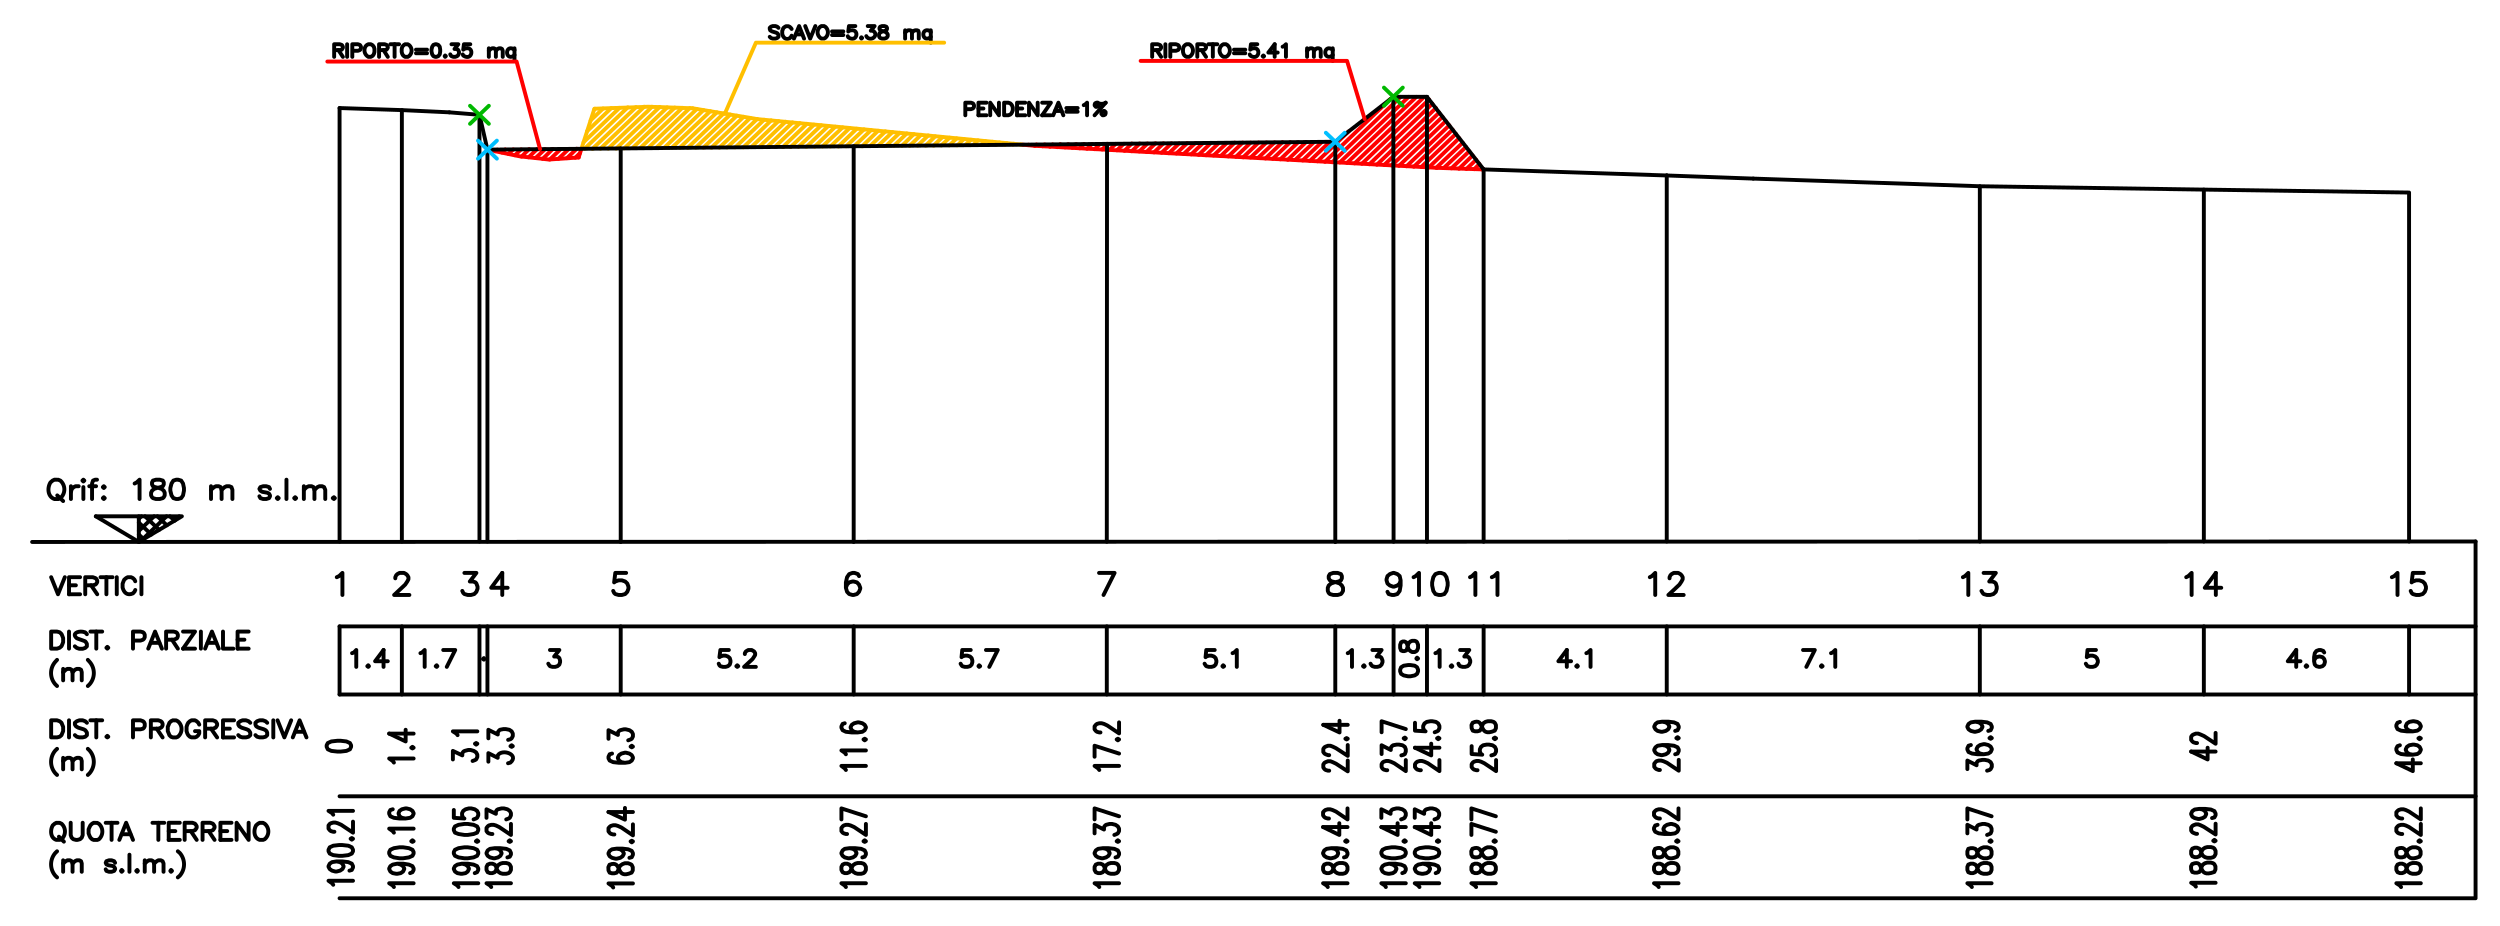 <svg xmlns="http://www.w3.org/2000/svg" viewBox="0 0 536.12 198.61"><defs><style>.a,.b,.c,.d,.e{fill:none;stroke-linecap:round;stroke-linejoin:round;stroke-width:0.84px;}.a{stroke:#000;}.b{stroke:#ffbf00;}.c{stroke:red;}.d{stroke:#00b800;}.e{stroke:#00bfff;}</style></defs><title>Tavola disegno 1</title><line class="a" x1="102.82" y1="116.12" x2="102.82" y2="24.62"/><polyline class="b" points="127.47 23.46 127.47 23.41 127.57 23.32"/><line class="b" x1="126.66" y1="25.82" x2="129.33" y2="23.27"/><line class="b" x1="125.9" y1="28.14" x2="131.09" y2="23.17"/><line class="b" x1="125.15" y1="30.5" x2="132.86" y2="23.13"/><line class="b" x1="125.35" y1="31.9" x2="134.62" y2="23.03"/><line class="b" x1="127.06" y1="31.9" x2="136.39" y2="22.98"/><line class="b" x1="128.78" y1="31.85" x2="138.15" y2="22.89"/><polyline class="b" points="130.44 31.85 139.01 23.7 139.81 22.89"/><line class="b" x1="132.15" y1="31.85" x2="141.48" y2="22.93"/><polyline class="b" points="133.87 31.8 139.06 26.88 143.09 23.03"/><polyline class="b" points="135.63 31.75 139.06 28.43 144.71 23.08"/><line class="b" x1="137.29" y1="31.75" x2="146.32" y2="23.13"/><polyline class="b" points="138.96 31.75 139.11 31.61 147.93 23.17"/><line class="b" x1="140.67" y1="31.75" x2="149.44" y2="23.37"/><line class="b" x1="142.39" y1="31.75" x2="150.85" y2="23.61"/><line class="b" x1="144.05" y1="31.7" x2="152.32" y2="23.85"/><line class="b" x1="145.76" y1="31.7" x2="153.73" y2="24.09"/><line class="b" x1="147.48" y1="31.7" x2="155.19" y2="24.33"/><line class="b" x1="149.19" y1="31.65" x2="156.6" y2="24.57"/><line class="b" x1="150.85" y1="31.65" x2="158.01" y2="24.81"/><line class="b" x1="152.57" y1="31.65" x2="159.47" y2="25.05"/><line class="b" x1="154.28" y1="31.65" x2="160.89" y2="25.29"/><line class="b" x1="155.95" y1="31.61" x2="162.35" y2="25.54"/><line class="b" x1="157.66" y1="31.61" x2="163.86" y2="25.68"/><polyline class="b" points="159.37 31.61 162.35 28.76 165.37 25.82"/><line class="b" x1="161.09" y1="31.56" x2="166.94" y2="25.97"/><line class="b" x1="162.75" y1="31.56" x2="168.45" y2="26.11"/><line class="b" x1="164.47" y1="31.56" x2="169.96" y2="26.26"/><line class="b" x1="166.18" y1="31.51" x2="171.52" y2="26.4"/><line class="b" x1="167.89" y1="31.51" x2="173.03" y2="26.55"/><line class="b" x1="169.56" y1="31.51" x2="174.55" y2="26.74"/><line class="b" x1="171.27" y1="31.46" x2="176.11" y2="26.88"/><line class="b" x1="172.98" y1="31.46" x2="177.62" y2="27.03"/><line class="b" x1="174.7" y1="31.46" x2="179.13" y2="27.17"/><line class="b" x1="176.36" y1="31.41" x2="180.7" y2="27.32"/><line class="b" x1="178.08" y1="31.41" x2="182.21" y2="27.46"/><line class="b" x1="179.79" y1="31.41" x2="183.72" y2="27.61"/><line class="b" x1="181.45" y1="31.37" x2="185.28" y2="27.75"/><line class="b" x1="183.17" y1="31.37" x2="186.8" y2="27.9"/><line class="b" x1="184.88" y1="31.37" x2="188.31" y2="28.04"/><line class="b" x1="186.59" y1="31.32" x2="189.87" y2="28.18"/><line class="b" x1="188.26" y1="31.32" x2="191.38" y2="28.33"/><line class="b" x1="189.97" y1="31.32" x2="192.95" y2="28.47"/><line class="b" x1="191.69" y1="31.27" x2="194.46" y2="28.62"/><line class="b" x1="193.4" y1="31.27" x2="195.97" y2="28.76"/><line class="b" x1="195.06" y1="31.27" x2="197.53" y2="28.91"/><line class="b" x1="196.78" y1="31.22" x2="199.05" y2="29.05"/><line class="b" x1="198.49" y1="31.22" x2="200.56" y2="29.24"/><line class="b" x1="200.2" y1="31.22" x2="202.12" y2="29.39"/><line class="b" x1="201.87" y1="31.17" x2="203.63" y2="29.53"/><line class="b" x1="203.58" y1="31.17" x2="205.14" y2="29.68"/><line class="b" x1="205.3" y1="31.17" x2="206.71" y2="29.82"/><line class="b" x1="206.96" y1="31.12" x2="208.22" y2="29.97"/><line class="b" x1="208.67" y1="31.12" x2="209.73" y2="30.11"/><line class="b" x1="210.39" y1="31.12" x2="211.29" y2="30.26"/><line class="b" x1="212.1" y1="31.08" x2="212.81" y2="30.4"/><line class="b" x1="213.76" y1="31.08" x2="214.32" y2="30.55"/><line class="b" x1="215.48" y1="31.08" x2="215.88" y2="30.69"/><line class="b" x1="217.19" y1="31.03" x2="217.39" y2="30.83"/><line class="b" x1="218.91" y1="31.03" x2="218.91" y2="30.98"/><polyline class="a" points="96.36 24.09 102.82 24.62 104.53 32.09"/><line class="c" x1="104.88" y1="32.18" x2="104.93" y2="32.09"/><line class="c" x1="106.24" y1="32.43" x2="106.65" y2="32.09"/><line class="c" x1="107.65" y1="32.71" x2="108.36" y2="32.04"/><line class="c" x1="109.02" y1="33" x2="110.07" y2="32.04"/><line class="c" x1="110.43" y1="33.29" x2="111.74" y2="32.04"/><line class="c" x1="111.84" y1="33.58" x2="113.45" y2="31.99"/><line class="c" x1="113.35" y1="33.73" x2="115.17" y2="31.99"/><line class="c" x1="114.86" y1="33.87" x2="116.88" y2="31.99"/><line class="c" x1="116.38" y1="34.06" x2="118.54" y2="31.94"/><line class="c" x1="117.89" y1="34.21" x2="120.26" y2="31.94"/><line class="c" x1="119.75" y1="34.06" x2="121.97" y2="31.94"/><line class="c" x1="121.57" y1="33.92" x2="123.68" y2="31.9"/><line class="c" x1="123.38" y1="33.82" x2="124.39" y2="32.81"/><polyline class="c" points="104.53 32.09 111.49 33.53 117.69 34.21 124.09 33.77"/><polyline class="b" points="124.69 31.9 127.47 23.32 138.96 22.89 148.54 23.22"/><polyline class="a" points="72.22 123.78 72.72 123.54 73.43 122.86 73.43 127.59"/><line class="a" x1="72.82" y1="134.33" x2="72.82" y2="148.93"/><line class="a" x1="6.89" y1="116.22" x2="530.88" y2="116.12"/><line class="a" x1="72.82" y1="134.33" x2="530.88" y2="134.33"/><line class="a" x1="72.82" y1="148.93" x2="530.88" y2="148.93"/><line class="a" x1="72.82" y1="170.76" x2="530.88" y2="170.76"/><polyline class="a" points="72.82 192.63 530.88 192.63 530.88 116.12"/><polyline class="a" points="75.5 140.07 75.9 139.92 76.4 139.39 76.4 143.01"/><polygon class="a" points="78.97 142.67 78.77 142.86 78.97 143.01 79.12 142.86 78.97 142.67"/><polyline class="a" points="82.25 139.39 80.44 141.8 83.16 141.8"/><line class="a" x1="82.25" y1="139.39" x2="82.25" y2="143.01"/><polygon class="a" points="70.05 160.16 70.3 160.69 71.06 161.03 72.32 161.17 73.08 161.17 74.28 161.03 75.04 160.69 75.29 160.16 75.29 159.82 75.04 159.34 74.28 159 73.08 158.86 72.32 158.86 71.06 159 70.3 159.34 70.05 159.82 70.05 160.16"/><polyline class="a" points="71.46 189.74 71.21 189.41 70.45 188.88 75.7 188.88"/><polyline class="a" points="72.17 184.73 72.92 184.88 73.43 185.21 73.68 185.74 73.68 185.89 73.43 186.37 72.92 186.71 72.17 186.9 71.92 186.9 71.21 186.71 70.71 186.37 70.45 185.89 70.45 185.74 70.71 185.21 71.21 184.88 72.17 184.73 73.43 184.73 74.69 184.88 75.44 185.21 75.7 185.74 75.7 186.03 75.44 186.56 74.94 186.71"/><polygon class="a" points="70.45 182.56 70.71 183.05 71.46 183.38 72.67 183.53 73.43 183.53 74.69 183.38 75.44 183.05 75.7 182.56 75.7 182.23 75.44 181.7 74.69 181.36 73.43 181.22 72.67 181.22 71.46 181.36 70.71 181.7 70.45 182.23 70.45 182.56"/><polygon class="a" points="75.19 179.87 75.44 180.06 75.7 179.87 75.44 179.72 75.19 179.87"/><polyline class="a" points="71.71 178.37 71.46 178.37 70.96 178.23 70.71 178.03 70.45 177.7 70.45 177.02 70.71 176.69 70.96 176.54 71.46 176.4 71.92 176.4 72.42 176.54 73.18 176.88 75.7 178.56 75.7 176.2"/><polyline class="a" points="71.46 174.71 71.21 174.37 70.45 173.89 75.7 173.89"/><line class="a" x1="72.82" y1="23.17" x2="72.82" y2="116.12"/><polyline class="a" points="86.18 116.12 86.18 23.61 72.82 23.17"/><line class="a" x1="86.18" y1="23.61" x2="96.36" y2="24.09"/><line class="b" x1="162.35" y1="25.54" x2="148.54" y2="23.22"/><line class="c" x1="220.47" y1="31.12" x2="220.57" y2="31.03"/><line class="c" x1="221.98" y1="31.27" x2="222.28" y2="30.98"/><line class="c" x1="223.59" y1="31.37" x2="224" y2="30.98"/><line class="c" x1="225.16" y1="31.46" x2="225.71" y2="30.98"/><line class="c" x1="226.77" y1="31.56" x2="227.37" y2="30.93"/><line class="c" x1="228.38" y1="31.61" x2="229.09" y2="30.93"/><line class="c" x1="229.94" y1="31.7" x2="230.8" y2="30.93"/><line class="c" x1="231.56" y1="31.8" x2="232.47" y2="30.88"/><line class="c" x1="233.12" y1="31.9" x2="234.18" y2="30.88"/><line class="c" x1="234.73" y1="31.99" x2="235.89" y2="30.88"/><line class="c" x1="236.35" y1="32.04" x2="237.61" y2="30.84"/><line class="c" x1="237.91" y1="32.14" x2="239.27" y2="30.84"/><line class="c" x1="239.52" y1="32.23" x2="240.98" y2="30.84"/><line class="c" x1="241.14" y1="32.33" x2="242.7" y2="30.79"/><line class="c" x1="242.7" y1="32.43" x2="244.41" y2="30.79"/><line class="c" x1="244.31" y1="32.47" x2="246.08" y2="30.79"/><line class="c" x1="245.87" y1="32.57" x2="247.79" y2="30.74"/><line class="c" x1="247.49" y1="32.67" x2="249.5" y2="30.74"/><line class="c" x1="249.1" y1="32.76" x2="251.22" y2="30.74"/><line class="c" x1="250.66" y1="32.86" x2="252.88" y2="30.74"/><line class="c" x1="252.28" y1="32.91" x2="254.59" y2="30.69"/><line class="c" x1="253.84" y1="33" x2="256.31" y2="30.69"/><line class="c" x1="255.45" y1="33.1" x2="257.97" y2="30.69"/><line class="c" x1="257.06" y1="33.2" x2="259.69" y2="30.64"/><line class="c" x1="258.63" y1="33.29" x2="261.4" y2="30.64"/><line class="c" x1="260.24" y1="33.34" x2="263.11" y2="30.64"/><line class="c" x1="261.8" y1="33.44" x2="264.78" y2="30.59"/><line class="c" x1="263.42" y1="33.53" x2="266.49" y2="30.59"/><line class="c" x1="265.03" y1="33.63" x2="268.2" y2="30.59"/><line class="c" x1="266.59" y1="33.73" x2="269.92" y2="30.55"/><line class="c" x1="268.2" y1="33.77" x2="271.58" y2="30.55"/><line class="c" x1="269.77" y1="33.87" x2="273.3" y2="30.55"/><line class="c" x1="271.38" y1="33.97" x2="275.01" y2="30.5"/><line class="c" x1="272.94" y1="34.06" x2="276.67" y2="30.5"/><line class="c" x1="274.56" y1="34.16" x2="278.39" y2="30.5"/><line class="c" x1="276.17" y1="34.26" x2="280.1" y2="30.45"/><line class="c" x1="277.73" y1="34.31" x2="281.82" y2="30.45"/><line class="c" x1="279.35" y1="34.4" x2="283.48" y2="30.45"/><line class="c" x1="280.91" y1="34.5" x2="285.19" y2="30.4"/><line class="c" x1="282.52" y1="34.59" x2="289.22" y2="28.19"/><line class="c" x1="284.13" y1="34.69" x2="298.15" y2="21.25"/><line class="c" x1="285.7" y1="34.79" x2="300.37" y2="20.77"/><line class="c" x1="287.31" y1="34.84" x2="302.08" y2="20.77"/><line class="c" x1="288.87" y1="34.93" x2="303.74" y2="20.77"/><line class="c" x1="290.49" y1="35.03" x2="305.41" y2="20.77"/><line class="c" x1="292.05" y1="35.12" x2="306.46" y2="21.34"/><line class="c" x1="293.66" y1="35.22" x2="307.17" y2="22.26"/><line class="c" x1="295.27" y1="35.32" x2="307.93" y2="23.17"/><line class="c" x1="296.84" y1="35.37" x2="308.63" y2="24.14"/><line class="c" x1="298.45" y1="35.46" x2="309.34" y2="25.05"/><line class="c" x1="300.01" y1="35.56" x2="310.04" y2="25.97"/><line class="c" x1="301.63" y1="35.65" x2="310.8" y2="26.88"/><line class="c" x1="303.19" y1="35.75" x2="311.51" y2="27.8"/><line class="c" x1="304.8" y1="35.8" x2="312.21" y2="28.72"/><line class="c" x1="306.41" y1="35.9" x2="312.92" y2="29.63"/><line class="c" x1="307.98" y1="35.99" x2="313.67" y2="30.6"/><line class="c" x1="309.59" y1="36.04" x2="314.38" y2="31.51"/><line class="c" x1="311.25" y1="36.09" x2="315.08" y2="32.43"/><line class="c" x1="312.87" y1="36.18" x2="315.79" y2="33.34"/><line class="c" x1="314.48" y1="36.23" x2="316.55" y2="34.26"/><line class="c" x1="316.14" y1="36.28" x2="317.25" y2="35.17"/><line class="c" x1="317.76" y1="36.33" x2="317.96" y2="36.14"/><line class="b" x1="219.31" y1="31.03" x2="162.35" y2="25.54"/><polyline class="c" points="221.88 31.27 260.44 33.39 308.18 35.99"/><line class="a" x1="357.43" y1="116.12" x2="357.43" y2="37.63"/><line class="c" x1="318.16" y1="36.33" x2="308.18" y2="35.99"/><line class="a" x1="375.98" y1="38.3" x2="357.43" y2="37.63"/><polyline class="a" points="424.57 116.12 424.57 39.94 375.98 38.3"/><polyline class="a" points="472.61 116.12 472.61 40.66 424.57 39.94"/><polyline class="a" points="516.62 116.12 516.62 41.29 472.61 40.66"/><polyline class="a" points="84.77 124.02 84.77 123.78 84.97 123.35 85.22 123.11 85.68 122.86 86.64 122.86 87.09 123.11 87.34 123.35 87.59 123.78 87.59 124.22 87.34 124.7 86.89 125.37 84.52 127.59 87.79 127.59"/><polyline class="a" points="99.59 122.86 102.16 122.86 100.75 124.7 101.45 124.7 101.96 124.89 102.16 125.13 102.41 125.81 102.41 126.24 102.16 126.91 101.71 127.39 101 127.59 100.3 127.59 99.59 127.39 99.34 127.15 99.14 126.72"/><polyline class="a" points="107.7 122.86 105.34 126.05 108.86 126.05"/><line class="a" x1="107.71" y1="122.87" x2="107.71" y2="127.59"/><polyline class="a" points="353.8 123.78 354.25 123.54 354.96 122.86 354.96 127.59"/><polyline class="a" points="358.03 124.02 358.03 123.78 358.23 123.35 358.49 123.11 358.94 122.86 359.9 122.86 360.35 123.11 360.6 123.35 360.85 123.78 360.85 124.22 360.6 124.7 360.15 125.37 357.78 127.59 361.06 127.59"/><polyline class="a" points="420.94 123.78 421.39 123.54 422.1 122.86 422.1 127.59"/><polyline class="a" points="425.38 122.86 428 122.86 426.59 124.7 427.29 124.7 427.75 124.89 428 125.13 428.2 125.81 428.2 126.24 428 126.91 427.49 127.39 426.79 127.59 426.08 127.59 425.38 127.39 425.18 127.15 424.92 126.72"/><polyline class="a" points="468.83 123.78 469.28 123.54 469.99 122.86 469.99 127.59"/><polyline class="a" points="475.18 122.86 472.81 126.05 476.34 126.05"/><line class="a" x1="475.18" y1="122.87" x2="475.18" y2="127.59"/><polyline class="a" points="512.93 123.78 513.44 123.54 514.14 122.86 514.14 127.59"/><polyline class="a" points="519.79 122.86 517.42 122.86 517.17 124.89 517.42 124.7 518.13 124.45 518.83 124.45 519.54 124.7 519.99 125.13 520.24 125.81 520.24 126.24 519.99 126.91 519.54 127.39 518.83 127.59 518.13 127.59 517.42 127.39 517.17 127.15 516.97 126.72"/><line class="a" x1="86.18" y1="134.33" x2="86.18" y2="148.93"/><line class="a" x1="102.82" y1="134.33" x2="102.82" y2="148.93"/><line class="a" x1="104.53" y1="134.33" x2="104.53" y2="148.93"/><line class="a" x1="357.43" y1="134.33" x2="357.43" y2="148.93"/><line class="a" x1="424.57" y1="134.33" x2="424.57" y2="148.93"/><line class="a" x1="472.61" y1="134.33" x2="472.61" y2="148.93"/><line class="a" x1="516.62" y1="134.33" x2="516.62" y2="148.93"/><polyline class="a" points="90.16 140.07 90.52 139.92 91.07 139.39 91.07 143.01"/><polygon class="a" points="93.64 142.67 93.44 142.86 93.64 143.01 93.79 142.86 93.64 142.67"/><polyline class="a" points="95.81 143.01 97.62 139.39 95.05 139.39"/><polygon class="a" points="103.77 141.13 103.57 141.32 103.77 141.46 103.92 141.32 103.77 141.13"/><polyline class="a" points="387.37 143.01 389.18 139.39 386.66 139.39"/><polygon class="a" points="390.65 142.67 390.49 142.86 390.65 143.01 390.85 142.86 390.65 142.67"/><polyline class="a" points="392.66 140.07 393.01 139.92 393.57 139.39 393.57 143.01"/><polyline class="a" points="449.47 139.39 447.66 139.39 447.51 140.93 447.66 140.79 448.21 140.6 448.77 140.6 449.32 140.79 449.67 141.13 449.88 141.66 449.88 141.99 449.67 142.52 449.32 142.86 448.77 143.01 448.21 143.01 447.66 142.86 447.51 142.67 447.3 142.33"/><polyline class="a" points="492.42 139.39 490.61 141.8 493.33 141.8"/><line class="a" x1="492.42" y1="139.39" x2="492.42" y2="143.01"/><polygon class="a" points="494.59 142.67 494.44 142.86 494.59 143.01 494.79 142.86 494.59 142.67"/><polyline class="a" points="498.42 139.92 498.22 139.59 497.66 139.39 497.31 139.39 496.75 139.59 496.4 140.07 496.25 140.93 496.25 141.8 496.4 142.52 496.75 142.86 497.31 143.01 497.51 143.01 498.06 142.86 498.42 142.52 498.57 141.99 498.57 141.8 498.42 141.32 498.06 140.93 497.51 140.79 497.31 140.79 496.75 140.93 496.4 141.32 496.25 141.8"/><polyline class="a" points="84.47 163.53 84.22 163.19 83.46 162.66 88.7 162.66"/><polygon class="a" points="88.2 160.35 88.45 160.5 88.7 160.35 88.45 160.16 88.2 160.35"/><polyline class="a" points="83.46 157.32 86.99 159 86.99 156.5"/><line class="a" x1="83.46" y1="157.32" x2="88.7" y2="157.32"/><polyline class="a" points="97.12 162.86 97.12 161.03 99.14 161.99 99.14 161.51 99.39 161.17 99.64 161.03 100.4 160.83 100.9 160.83 101.61 161.03 102.11 161.36 102.36 161.84 102.36 162.33 102.11 162.86 101.86 163 101.35 163.19"/><polygon class="a" points="101.86 159.49 102.11 159.68 102.36 159.49 102.11 159.34 101.86 159.49"/><polyline class="a" points="98.13 157.65 97.88 157.32 97.12 156.84 102.36 156.84"/><path class="a" d="M104.73,163.34v-1.83l2,1V162c.94-1.53,4.71-.18,2.72,1.54l-.5.14"/><polygon class="a" points="109.47 160.01 109.72 160.16 109.97 160.01 109.72 159.82 109.47 160.01"/><polyline class="a" points="104.73 158.33 104.73 156.5 106.75 157.51 106.75 157.03 107 156.69 107.2 156.5 107.96 156.35 108.46 156.35 109.22 156.5 109.72 156.83 109.97 157.32 109.97 157.85 109.72 158.33 109.47 158.52 108.97 158.66"/><polyline class="a" points="355.96 165.12 355.71 165.12 355.21 164.93 355.01 164.78 354.75 164.45 354.75 163.77 355.01 163.44 355.21 163.24 355.71 163.1 356.22 163.1 356.72 163.24 357.48 163.58 360 165.27 360 162.95"/><polyline class="a" points="356.47 159.77 357.23 159.92 357.73 160.26 357.98 160.74 357.98 160.93 357.73 161.41 357.23 161.75 356.47 161.94 356.22 161.94 355.46 161.75 355.01 161.41 354.75 160.93 354.75 160.74 355.01 160.26 355.46 159.92 356.47 159.77 357.73 159.77 358.99 159.92 359.75 160.26 360 160.74 360 161.07 359.75 161.6 359.24 161.75"/><polygon class="a" points="359.49 158.28 359.75 158.43 360 158.28 359.75 158.09 359.49 158.28"/><polyline class="a" points="356.47 154.76 357.23 154.91 357.73 155.25 357.98 155.78 357.98 155.92 357.73 156.4 357.23 156.74 356.47 156.93 356.22 156.93 355.46 156.74 355.01 156.4 354.75 155.92 354.75 155.78 355.01 155.25 355.46 154.91 356.47 154.76 357.73 154.76 358.99 154.91 359.75 155.25 360 155.78 360 156.06 359.75 156.59 359.24 156.74"/><polyline class="a" points="421.9 164.93 421.9 163.1 423.87 164.11 423.87 163.58 424.12 163.24 424.37 163.1 425.13 162.95 425.63 162.95 426.38 163.1 426.89 163.44 427.14 163.92 427.14 164.45 426.89 164.93 426.64 165.12 426.13 165.27"/><polyline class="a" points="422.65 159.77 422.15 159.92 421.9 160.45 421.9 160.74 422.15 161.27 422.91 161.6 424.12 161.75 425.38 161.75 426.38 161.6 426.89 161.27 427.14 160.74 427.14 160.59 426.89 160.11 426.38 159.77 425.63 159.58 425.38 159.58 424.62 159.77 424.12 160.11 423.87 160.59 423.87 160.74 424.12 161.27 424.62 161.6 425.38 161.75"/><polygon class="a" points="426.64 158.28 426.89 158.43 427.14 158.28 426.89 158.09 426.64 158.28"/><polyline class="a" points="423.61 154.76 424.37 154.91 424.87 155.25 425.13 155.78 425.13 155.92 424.87 156.4 424.37 156.74 423.61 156.93 423.41 156.93 422.65 156.74 422.15 156.4 421.9 155.92 421.9 155.78 422.15 155.25 422.65 154.91 423.61 154.76 424.87 154.76 426.13 154.91 426.89 155.25 427.14 155.78 427.14 156.06 426.89 156.59 426.38 156.74"/><polyline class="a" points="469.89 161.17 473.42 162.86 473.42 160.35"/><line class="a" x1="469.89" y1="161.17" x2="475.13" y2="161.17"/><polyline class="a" points="471.15 159.34 470.89 159.34 470.39 159.19 470.14 159 469.89 158.67 469.89 157.99 470.14 157.65 470.39 157.51 470.89 157.32 471.4 157.32 471.9 157.51 472.66 157.85 475.13 159.49 475.13 157.17"/><polyline class="a" points="513.89 163.68 517.42 165.36 517.42 162.86"/><line class="a" x1="513.89" y1="163.68" x2="519.14" y2="163.68"/><polyline class="a" points="514.65 159.82 514.14 160.01 513.89 160.5 513.89 160.83 514.14 161.36 514.9 161.7 516.16 161.84 517.42 161.84 518.38 161.7 518.88 161.36 519.14 160.83 519.14 160.69 518.88 160.16 518.38 159.82 517.67 159.68 517.42 159.68 516.67 159.82 516.16 160.16 515.91 160.69 515.91 160.83 516.16 161.36 516.67 161.7 517.42 161.84"/><polygon class="a" points="518.63 158.33 518.88 158.52 519.14 158.33 518.88 158.18 518.63 158.33"/><polyline class="a" points="514.65 154.81 514.14 155 513.89 155.49 513.89 155.82 514.14 156.35 514.9 156.69 516.16 156.84 517.42 156.84 518.38 156.69 518.88 156.35 519.14 155.82 519.14 155.68 518.88 155.15 518.38 154.81 517.67 154.67 517.42 154.67 516.67 154.81 516.16 155.15 515.91 155.68 515.91 155.82 516.16 156.35 516.67 156.69 517.42 156.84"/><polyline class="a" points="84.47 190.22 84.22 189.89 83.46 189.41 88.7 189.41"/><polyline class="a" points="85.22 185.21 85.93 185.41 86.43 185.74 86.69 186.23 86.69 186.37 86.43 186.9 85.93 187.24 85.22 187.38 84.97 187.38 84.22 187.24 83.71 186.9 83.46 186.37 83.46 186.23 83.71 185.74 84.22 185.41 85.22 185.21 86.43 185.21 87.69 185.41 88.45 185.74 88.7 186.23 88.7 186.56 88.45 187.04 87.95 187.24"/><polygon class="a" points="83.46 183.05 83.71 183.53 84.47 183.87 85.68 184.06 86.43 184.06 87.69 183.87 88.45 183.53 88.7 183.05 88.7 182.71 88.45 182.23 87.69 181.89 86.43 181.7 85.68 181.7 84.47 181.89 83.71 182.23 83.46 182.71 83.46 183.05"/><polygon class="a" points="88.2 180.4 88.45 180.54 88.7 180.4 88.45 180.2 88.2 180.4"/><polyline class="a" points="84.47 178.56 84.22 178.23 83.46 177.7 88.7 177.7"/><polyline class="a" points="84.22 173.55 83.71 173.7 83.46 174.18 83.46 174.52 83.71 175.05 84.47 175.38 85.68 175.53 86.94 175.53 87.95 175.38 88.45 175.05 88.7 174.52 88.7 174.37 88.45 173.89 87.95 173.55 87.19 173.36 86.94 173.36 86.18 173.55 85.68 173.89 85.48 174.37 85.48 174.52 85.68 175.05 86.18 175.38 86.94 175.53"/><polyline class="a" points="98.33 190.22 98.08 189.89 97.32 189.41 102.56 189.41"/><polyline class="a" points="99.09 185.21 99.84 185.41 100.3 185.74 100.55 186.23 100.55 186.37 100.3 186.9 99.84 187.24 99.09 187.38 98.83 187.38 98.08 187.24 97.57 186.9 97.32 186.37 97.32 186.23 97.57 185.74 98.08 185.41 99.09 185.21 100.3 185.21 101.56 185.41 102.31 185.74 102.56 186.23 102.56 186.56 102.31 187.04 101.81 187.24"/><polygon class="a" points="97.32 183.05 97.57 183.53 98.33 183.87 99.59 184.06 100.3 184.06 101.56 183.87 102.31 183.53 102.56 183.05 102.56 182.71 102.31 182.23 101.56 181.89 100.3 181.7 99.59 181.7 98.33 181.89 97.57 182.23 97.32 182.71 97.32 183.05"/><polygon class="a" points="102.06 180.4 102.31 180.54 102.56 180.4 102.31 180.2 102.06 180.4"/><polygon class="a" points="97.32 178.03 97.57 178.56 98.33 178.85 99.59 179.05 100.3 179.05 101.56 178.85 102.31 178.56 102.56 178.03 102.56 177.7 102.31 177.22 101.56 176.88 100.3 176.69 99.59 176.69 98.33 176.88 97.57 177.22 97.32 177.7 97.32 178.03"/><polyline class="a" points="97.32 173.7 97.32 175.38 99.59 175.53 99.34 175.38 99.09 174.85 99.09 174.37 99.34 173.89 99.84 173.55 100.55 173.36 101.05 173.36 101.81 173.55 102.31 173.89 102.56 174.37 102.56 174.85 102.31 175.38 102.06 175.53 101.56 175.72"/><polyline class="a" points="105.34 190.22 105.08 189.89 104.33 189.41 109.57 189.41"/><polygon class="a" points="104.33 186.56 104.58 187.04 105.08 187.24 105.59 187.24 106.09 187.04 106.34 186.71 106.55 186.03 106.8 185.55 107.3 185.21 107.81 185.07 108.56 185.07 109.07 185.21 109.32 185.41 109.57 185.89 109.57 186.56 109.32 187.04 109.07 187.24 108.56 187.38 107.81 187.38 107.3 187.24 106.8 186.9 106.55 186.37 106.34 185.74 106.09 185.41 105.59 185.21 105.08 185.21 104.58 185.41 104.33 185.89 104.33 186.56"/><polyline class="a" points="106.09 181.89 106.8 182.03 107.3 182.37 107.56 182.9 107.56 183.05 107.3 183.53 106.8 183.87 106.09 184.06 105.84 184.06 105.08 183.87 104.58 183.53 104.33 183.05 104.33 182.9 104.58 182.37 105.08 182.03 106.09 181.89 107.3 181.89 108.56 182.03 109.32 182.37 109.57 182.9 109.57 183.24 109.32 183.72 108.81 183.87"/><polygon class="a" points="109.07 180.4 109.32 180.54 109.57 180.4 109.32 180.2 109.07 180.4"/><polyline class="a" points="105.59 178.85 105.34 178.85 104.83 178.71 104.58 178.56 104.33 178.23 104.33 177.55 104.58 177.22 104.83 177.02 105.34 176.88 105.84 176.88 106.34 177.02 107.05 177.36 109.57 179.05 109.57 176.69"/><polyline class="a" points="104.33 175.38 104.33 173.55 106.34 174.52 106.34 174.04 106.55 173.7 106.8 173.55 107.56 173.36 108.06 173.36 108.81 173.55 109.32 173.89 109.57 174.37 109.57 174.85 109.32 175.38 109.07 175.53 108.56 175.72"/><polyline class="a" points="355.71 190.22 355.46 189.89 354.7 189.41 359.95 189.41"/><polygon class="a" points="354.7 186.56 354.96 187.04 355.46 187.24 355.96 187.24 356.47 187.04 356.72 186.71 356.97 186.03 357.23 185.55 357.73 185.21 358.23 185.07 358.94 185.07 359.44 185.21 359.7 185.41 359.95 185.89 359.95 186.56 359.7 187.04 359.44 187.24 358.94 187.38 358.23 187.38 357.73 187.24 357.23 186.9 356.97 186.37 356.72 185.74 356.47 185.41 355.96 185.21 355.46 185.21 354.96 185.41 354.7 185.89 354.7 186.56"/><path class="a" d="M354.71,183.24l.25.48.5.14h.5l.5-.14.25-.34.25-.67.25-.48.5-.34.5-.19h.71l.5.19.25.14.25.53v.67l-.25.48c-3.62,1.65-1.86-2.82-4.74-1.69l-.25.53Z"/><polygon class="a" points="359.44 180.4 359.7 180.54 359.95 180.4 359.7 180.2 359.44 180.4"/><polyline class="a" points="355.46 176.88 354.96 177.02 354.7 177.55 354.7 177.89 354.96 178.37 355.71 178.71 356.97 178.85 358.23 178.85 359.19 178.71 359.7 178.37 359.95 177.89 359.95 177.7 359.7 177.22 359.19 176.88 358.49 176.69 358.23 176.69 357.48 176.88 356.97 177.22 356.72 177.7 356.72 177.89 356.97 178.37 357.48 178.71 358.23 178.85"/><polyline class="a" points="355.96 175.53 355.71 175.53 355.21 175.38 354.96 175.19 354.7 174.85 354.7 174.18 354.96 173.89 355.21 173.7 355.71 173.55 356.22 173.55 356.72 173.7 357.48 174.04 359.95 175.72 359.95 173.36"/><polyline class="a" points="422.86 190.22 422.61 189.89 421.9 189.41 427.09 189.41"/><polygon class="a" points="421.9 186.56 422.1 187.04 422.61 187.24 423.11 187.24 423.61 187.04 423.87 186.71 424.12 186.03 424.37 185.55 424.87 185.21 425.38 185.07 426.13 185.07 426.64 185.21 426.89 185.41 427.09 185.89 427.09 186.56 426.89 187.04 426.64 187.24 426.13 187.38 425.38 187.38 424.87 187.24 424.37 186.9 424.12 186.37 423.87 185.74 423.61 185.41 423.11 185.21 422.61 185.21 422.1 185.41 421.9 185.89 421.9 186.56"/><polygon class="a" points="421.9 183.24 422.1 183.72 422.61 183.87 423.11 183.87 423.61 183.72 423.87 183.38 424.12 182.71 424.37 182.23 424.87 181.89 425.38 181.7 426.13 181.7 426.64 181.89 426.89 182.03 427.09 182.56 427.09 183.24 426.89 183.72 426.64 183.87 426.13 184.06 425.38 184.06 424.87 183.87 424.37 183.53 424.12 183.05 423.87 182.37 423.61 182.03 423.11 181.89 422.61 181.89 422.1 182.03 421.9 182.56 421.9 183.24"/><polygon class="a" points="426.64 180.4 426.89 180.54 427.09 180.4 426.89 180.2 426.64 180.4"/><polyline class="a" points="421.9 178.71 421.9 176.88 423.87 177.89 423.87 177.36 424.12 177.02 424.37 176.88 425.13 176.69 425.63 176.69 426.38 176.88 426.89 177.22 427.09 177.7 427.09 178.23 426.89 178.71 426.64 178.85 426.13 179.05"/><polyline class="a" points="427.09 175.05 421.9 173.36 421.9 175.72"/><polyline class="a" points="470.9 190.13 470.64 189.79 469.89 189.31 475.13 189.31"/><path class="a" d="M469.89,186.47l.25.53.5.14h.5l.5-.14.25-.34.2-.67.25-.53.5-.34.5-.14h.76l.5.14.25.19.25.48v.67l-.25.53c-4,1.53-1.78-2.93-4.74-1.69l-.25.48Z"/><polygon class="a" points="469.89 183.14 470.14 183.62 470.64 183.82 471.15 183.82 471.65 183.62 471.9 183.29 472.11 182.61 472.36 182.13 472.86 181.79 473.37 181.65 474.12 181.65 474.63 181.79 474.88 181.99 475.13 182.47 475.13 183.14 474.88 183.62 474.63 183.82 474.12 183.96 473.37 183.96 472.86 183.82 472.36 183.48 472.11 182.95 471.9 182.32 471.65 181.99 471.15 181.79 470.64 181.79 470.14 181.99 469.89 182.47 469.89 183.14"/><polygon class="a" points="474.63 180.3 474.88 180.44 475.13 180.3 474.88 180.11 474.63 180.3"/><polyline class="a" points="471.15 178.81 470.9 178.81 470.39 178.61 470.14 178.47 469.89 178.13 469.89 177.46 470.14 177.12 470.39 176.97 470.9 176.78 471.4 176.78 471.9 176.97 472.61 177.31 475.13 178.95 475.13 176.64"/><polyline class="a" points="471.65 173.46 472.36 173.6 472.86 173.94 473.11 174.47 473.11 174.61 472.86 175.14 472.36 175.43 471.65 175.63 471.4 175.63 470.64 175.43 470.14 175.14 469.89 174.61 469.89 174.47 470.14 173.94 470.64 173.6 471.65 173.46 472.86 173.46 474.12 173.6 474.88 173.94 475.13 174.47 475.13 174.81 474.88 175.29 474.37 175.43"/><polyline class="a" points="514.9 190.23 514.65 189.89 513.89 189.41 519.14 189.41"/><polygon class="a" points="513.89 186.56 514.15 187.04 514.65 187.24 515.15 187.24 515.66 187.04 515.91 186.71 516.16 186.03 516.36 185.55 516.87 185.21 517.37 185.07 518.13 185.07 518.63 185.21 518.88 185.41 519.14 185.89 519.14 186.56 518.88 187.04 518.63 187.24 518.13 187.38 517.37 187.38 516.87 187.24 516.36 186.9 516.16 186.37 515.91 185.74 515.66 185.41 515.15 185.21 514.65 185.21 514.15 185.41 513.89 185.89 513.89 186.56"/><path class="a" d="M513.89,183.24l.25.48.5.14h.5l.5-.14.25-.34.25-.67.2-.48.5-.34.5-.19h.76l.5.19.25.14.25.53v.67l-.25.48c-3.83,1.63-1.74-2.82-4.74-1.69l-.25.53Z"/><polygon class="a" points="518.63 180.4 518.88 180.54 519.14 180.4 518.88 180.2 518.63 180.4"/><polyline class="a" points="515.15 178.85 514.9 178.85 514.4 178.71 514.15 178.56 513.89 178.23 513.89 177.55 514.15 177.22 514.4 177.02 514.9 176.88 515.41 176.88 515.91 177.02 516.62 177.36 519.14 179.05 519.14 176.69"/><polyline class="a" points="515.15 175.53 514.9 175.53 514.4 175.38 514.15 175.19 513.89 174.85 513.89 174.18 514.15 173.89 514.4 173.7 514.9 173.55 515.41 173.55 515.91 173.7 516.62 174.04 519.14 175.72 519.14 173.36"/><polyline class="a" points="306.01 20.77 298.8 20.77 286.35 30.4"/><line class="a" x1="306.01" y1="20.77" x2="318.16" y2="36.33"/><line class="a" x1="318.16" y1="36.33" x2="357.43" y2="37.63"/><line class="c" x1="219.31" y1="31.03" x2="221.88" y2="31.27"/><line class="c" x1="124.69" y1="31.9" x2="124.09" y2="33.77"/><polygon class="a" points="10.97 158.13 10.97 154.47 12.23 154.47 12.79 154.67 13.19 155 13.34 155.39 13.54 155.87 13.54 156.79 13.34 157.27 13.19 157.65 12.79 157.99 12.23 158.13 10.97 158.13"/><line class="a" x1="14.8" y1="154.47" x2="14.8" y2="158.14"/><polyline class="a" points="18.64 155 18.28 154.67 17.73 154.47 17.02 154.47 16.47 154.67 16.06 155 16.06 155.39 16.27 155.73 16.47 155.87 16.82 156.06 17.93 156.4 18.28 156.59 18.43 156.79 18.64 157.12 18.64 157.65 18.28 157.99 17.73 158.13 17.02 158.13 16.47 157.99 16.06 157.65"/><line class="a" x1="20.65" y1="154.47" x2="20.65" y2="158.14"/><line class="a" x1="19.39" y1="154.47" x2="21.91" y2="154.47"/><polygon class="a" points="23.02 157.8 22.82 157.99 23.02 158.13 23.22 157.99 23.02 157.8"/><polyline class="a" points="28.52 158.13 28.52 154.47 30.13 154.47 30.68 154.67 30.88 154.86 31.04 155.2 31.04 155.73 30.88 156.06 30.68 156.26 30.13 156.4 28.52 156.4"/><polyline class="a" points="32.35 158.13 32.35 154.47 33.96 154.47 34.51 154.67 34.72 154.86 34.87 155.2 34.87 155.53 34.72 155.87 34.51 156.06 33.96 156.26 32.35 156.26"/><line class="a" x1="33.61" y1="156.26" x2="34.87" y2="158.14"/><path class="a" d="M37.08,154.47l-.4.19-.35.34-.15.39-.2.48v.92l.2.48.15.39.35.34.4.14h.71l.35-.14a2.14,2.14,0,0,0,0-3.32l-.35-.19Z"/><polyline class="a" points="42.73 155.39 42.53 155 42.17 154.67 41.82 154.47 41.07 154.47 40.71 154.67 40.36 155 40.16 155.39 40.01 155.87 40.01 156.79 40.16 157.27 40.36 157.65 40.71 157.99 41.07 158.13 41.82 158.13 42.17 157.99 42.53 157.65 42.73 157.27 42.73 156.79 41.82 156.79"/><polyline class="a" points="43.99 158.13 43.99 154.47 45.65 154.47 46.21 154.67 46.36 154.86 46.56 155.2 46.56 155.53 46.36 155.87 46.21 156.06 45.65 156.26 43.99 156.26"/><line class="a" x1="45.25" y1="156.26" x2="46.56" y2="158.14"/><polyline class="a" points="47.82 158.13 47.82 154.47 50.19 154.47"/><line class="a" x1="47.82" y1="156.26" x2="49.28" y2="156.26"/><line class="a" x1="47.82" y1="158.14" x2="50.19" y2="158.14"/><polyline class="a" points="53.67 155 53.31 154.67 52.76 154.47 52.01 154.47 51.5 154.67 51.1 155 51.1 155.39 51.3 155.73 51.5 155.87 51.85 156.06 52.91 156.4 53.31 156.59 53.47 156.79 53.67 157.12 53.67 157.65 53.31 157.99 52.76 158.13 52.01 158.13 51.5 157.99 51.1 157.65"/><polyline class="a" points="57.3 155 56.95 154.67 56.39 154.47 55.68 154.47 55.13 154.67 54.78 155 54.78 155.39 54.93 155.73 55.13 155.87 55.48 156.06 56.59 156.4 56.95 156.59 57.15 156.79 57.3 157.12 57.3 157.65 56.95 157.99 56.39 158.13 55.68 158.13 55.13 157.99 54.78 157.65"/><line class="a" x1="58.61" y1="154.47" x2="58.61" y2="158.14"/><polyline class="a" points="59.52 154.47 60.98 158.13 62.44 154.47"/><polyline class="a" points="62.79 158.13 64.25 154.47 65.72 158.13"/><line class="a" x1="63.35" y1="156.93" x2="65.16" y2="156.93"/><path class="a" d="M12.23,160.59l-.35.34a3.72,3.72,0,0,0,0,4.91l.35.34"/><line class="a" x1="13.54" y1="162.52" x2="13.54" y2="164.98"/><polyline class="a" points="13.54 163.19 14.1 162.71 14.45 162.52 15.01 162.52 15.36 162.71 15.56 163.19 15.56 164.98"/><polyline class="a" points="15.56 163.19 16.06 162.71 16.47 162.52 17.02 162.52 17.38 162.71 17.53 163.19 17.53 164.98"/><path class="a" d="M18.84,160.59l.35.34a3.72,3.72,0,0,1,0,4.91l-.35.34"/><polygon class="a" points="10.97 139.1 10.97 135.44 12.23 135.44 12.79 135.59 13.19 135.97 13.34 136.31 13.54 136.84 13.54 137.71 13.34 138.24 13.19 138.57 12.79 138.91 12.23 139.1 10.97 139.1"/><line class="a" x1="14.8" y1="135.44" x2="14.8" y2="139.1"/><path class="a" d="M18.63,136l-.35-.39-.55-.14c-1-.16-2.42.38-1.26,1.4l.35.14,1.11.39.35.14.15.19.2.34v.53l-.35.34-.55.19H17l-.55-.19-.4-.34"/><line class="a" x1="20.65" y1="135.44" x2="20.65" y2="139.1"/><line class="a" x1="19.39" y1="135.44" x2="21.91" y2="135.44"/><polygon class="a" points="23.02 138.72 22.82 138.91 23.02 139.1 23.22 138.91 23.02 138.72"/><polyline class="a" points="28.52 139.1 28.52 135.44 30.13 135.44 30.68 135.59 30.88 135.78 31.04 136.12 31.04 136.65 30.88 136.98 30.68 137.18 30.13 137.37 28.52 137.37"/><polyline class="a" points="31.79 139.1 33.25 135.44 34.72 139.1"/><line class="a" x1="32.35" y1="137.85" x2="34.16" y2="137.85"/><polyline class="a" points="35.62 139.1 35.62 135.44 37.23 135.44 37.79 135.59 37.99 135.78 38.14 136.12 38.14 136.45 37.99 136.84 37.79 136.98 37.23 137.18 35.62 137.18"/><line class="a" x1="36.88" y1="137.18" x2="38.14" y2="139.1"/><polyline class="a" points="39.25 139.1 41.82 135.44 39.25 135.44"/><line class="a" x1="39.25" y1="139.1" x2="41.82" y2="139.1"/><line class="a" x1="43.08" y1="135.44" x2="43.08" y2="139.1"/><polyline class="a" points="43.99 139.1 45.45 135.44 46.91 139.1"/><line class="a" x1="44.54" y1="137.85" x2="46.36" y2="137.85"/><polyline class="a" points="47.82 135.44 47.82 139.1 50.04 139.1"/><polyline class="a" points="50.95 139.1 50.95 135.44 53.32 135.44"/><line class="a" x1="50.95" y1="137.18" x2="52.41" y2="137.18"/><line class="a" x1="50.95" y1="139.1" x2="53.32" y2="139.1"/><path class="a" d="M12.23,141.51l-.35.39a3.65,3.65,0,0,0,0,4.87l.35.34"/><line class="a" x1="13.54" y1="143.44" x2="13.54" y2="145.9"/><polyline class="a" points="13.54 144.16 14.1 143.63 14.45 143.44 15.01 143.44 15.36 143.63 15.56 144.16 15.56 145.9"/><polyline class="a" points="15.56 144.16 16.06 143.63 16.47 143.44 17.02 143.44 17.38 143.63 17.53 144.16 17.53 145.9"/><path class="a" d="M18.84,141.51l.35.39a3.65,3.65,0,0,1,0,4.87l-.35.34"/><polyline class="a" points="10.97 123.78 12.44 127.44 13.9 123.78"/><polyline class="a" points="14.8 127.44 14.8 123.78 17.17 123.78"/><line class="a" x1="14.8" y1="125.52" x2="16.27" y2="125.52"/><line class="a" x1="14.8" y1="127.44" x2="17.17" y2="127.44"/><polyline class="a" points="18.28 127.44 18.28 123.78 19.89 123.78 20.45 123.97 20.65 124.12 20.85 124.5 20.85 124.84 20.65 125.18 20.45 125.37 19.89 125.52 18.28 125.52"/><line class="a" x1="19.54" y1="125.52" x2="20.85" y2="127.44"/><line class="a" x1="22.82" y1="123.78" x2="22.82" y2="127.44"/><line class="a" x1="21.56" y1="123.78" x2="24.13" y2="123.78"/><line class="a" x1="25.04" y1="123.78" x2="25.04" y2="127.44"/><path class="a" d="M29,124.65l-.15-.34-.35-.34-.4-.19h-.71l-.35.19-.4.34-.15.34-.2.53V126c.29,1.11,1,1.79,2.22,1.25l.35-.39.15-.34"/><line class="a" x1="30.33" y1="123.78" x2="30.33" y2="127.44"/><path class="a" d="M12.08,176.45l-.35.19-.4.34c-.6,1-.55,2.72.76,3.13h.71l.4-.14a2.25,2.25,0,0,0,0-3.32l-.4-.19Z"/><line class="a" x1="12.64" y1="179.43" x2="13.7" y2="180.49"/><polyline class="a" points="15.16 176.44 15.16 179.09 15.36 179.63 15.71 179.96 16.27 180.11 16.62 180.11 17.17 179.96 17.53 179.63 17.73 179.09 17.73 176.44"/><path class="a" d="M20.1,176.45l-.35.19-.35.34-.2.39-.2.48v.87l.2.53.2.39.35.34.35.14h.76l.35-.14a2.24,2.24,0,0,0,0-3.32l-.35-.19Z"/><line class="a" x1="23.93" y1="176.45" x2="23.93" y2="180.11"/><line class="a" x1="22.67" y1="176.45" x2="25.19" y2="176.45"/><polyline class="a" points="25.59 180.11 27.05 176.44 28.52 180.11"/><line class="a" x1="26.1" y1="178.9" x2="27.96" y2="178.9"/><line class="a" x1="33.96" y1="176.45" x2="33.96" y2="180.11"/><line class="a" x1="32.7" y1="176.45" x2="35.22" y2="176.45"/><polyline class="a" points="36.18 180.11 36.18 176.44 38.55 176.44"/><line class="a" x1="36.18" y1="178.23" x2="37.59" y2="178.23"/><line class="a" x1="36.18" y1="180.11" x2="38.55" y2="180.11"/><polyline class="a" points="39.6 180.11 39.6 176.44 41.27 176.44 41.82 176.64 41.97 176.83 42.18 177.17 42.18 177.5 41.97 177.84 41.82 178.03 41.27 178.23 39.6 178.23"/><line class="a" x1="40.92" y1="178.23" x2="42.18" y2="180.11"/><polyline class="a" points="43.44 180.11 43.44 176.44 45.1 176.44 45.65 176.64 45.8 176.83 46.01 177.17 46.01 177.5 45.8 177.84 45.65 178.03 45.1 178.23 43.44 178.23"/><line class="a" x1="44.75" y1="178.23" x2="46.01" y2="180.11"/><polyline class="a" points="47.27 180.11 47.27 176.44 49.64 176.44"/><line class="a" x1="47.27" y1="178.23" x2="48.73" y2="178.23"/><line class="a" x1="47.27" y1="180.11" x2="49.64" y2="180.11"/><polyline class="a" points="50.74 180.11 50.74 176.44 53.32 180.11 53.32 176.44"/><path class="a" d="M55.69,176.45l-.35.19-.4.34c-.6,1-.55,2.72.76,3.13h.71l.35-.14a2.15,2.15,0,0,0,0-3.32l-.35-.19Z"/><path class="a" d="M12.23,182.56l-.35.34a3.72,3.72,0,0,0,0,4.91l.35.34"/><line class="a" x1="13.54" y1="184.49" x2="13.54" y2="186.95"/><polyline class="a" points="13.54 185.17 14.1 184.68 14.45 184.49 15.01 184.49 15.36 184.68 15.56 185.17 15.56 186.95"/><polyline class="a" points="15.56 185.17 16.07 184.68 16.47 184.49 17.02 184.49 17.38 184.68 17.53 185.17 17.53 186.95"/><polyline class="a" points="24.68 185.02 24.48 184.68 23.93 184.49 23.37 184.49 22.82 184.68 22.67 185.02 22.82 185.36 23.22 185.55 24.13 185.7 24.48 185.89 24.68 186.23 24.68 186.42 24.48 186.76 23.93 186.95 23.37 186.95 22.82 186.76 22.67 186.42"/><polygon class="a" points="26.1 186.56 25.95 186.76 26.1 186.95 26.3 186.76 26.1 186.56"/><line class="a" x1="27.76" y1="183.29" x2="27.76" y2="186.95"/><polygon class="a" points="29.42 186.56 29.22 186.76 29.42 186.95 29.57 186.76 29.42 186.56"/><line class="a" x1="31.04" y1="184.49" x2="31.04" y2="186.95"/><polyline class="a" points="31.04 185.17 31.59 184.68 31.94 184.49 32.5 184.49 32.85 184.68 33.05 185.17 33.05 186.95"/><polyline class="a" points="33.05 185.17 33.61 184.68 33.96 184.49 34.51 184.49 34.87 184.68 35.07 185.17 35.07 186.95"/><polygon class="a" points="36.68 186.56 36.53 186.76 36.68 186.95 36.88 186.76 36.68 186.56"/><path class="a" d="M38.14,182.56l.4.34a3.72,3.72,0,0,1,0,4.91l-.4.34"/><line class="a" x1="298.8" y1="20.77" x2="298.85" y2="116.17"/><line class="a" x1="306.01" y1="20.77" x2="306.01" y2="116.17"/><line class="a" x1="318.16" y1="36.33" x2="318.16" y2="116.17"/><polyline class="a" points="134.27 122.86 131.95 122.86 131.7 124.89 131.95 124.7 132.66 124.45 133.36 124.45 134.07 124.7 134.52 125.13 134.77 125.81 134.77 126.24 134.52 126.91 134.07 127.39 133.36 127.59 132.66 127.59 131.95 127.39 131.7 127.15 131.5 126.72"/><polyline class="a" points="184.22 123.54 183.97 123.11 183.27 122.86 182.81 122.86 182.11 123.11 181.65 123.78 181.4 124.89 181.4 126.05 181.65 126.91 182.11 127.39 182.81 127.59 183.06 127.59 183.77 127.39 184.22 126.91 184.48 126.24 184.48 126.05 184.22 125.37 183.77 124.89 183.06 124.7 182.81 124.7 182.11 124.89 181.65 125.37 181.4 126.05"/><polyline class="a" points="236.65 127.59 239.02 122.86 235.69 122.86"/><polygon class="a" points="285.9 122.86 285.19 123.11 284.94 123.54 284.94 124.02 285.19 124.45 285.64 124.7 286.6 124.89 287.31 125.13 287.76 125.56 288.01 126.05 288.01 126.72 287.76 127.15 287.56 127.39 286.86 127.59 285.9 127.59 285.19 127.39 284.94 127.15 284.74 126.72 284.74 126.05 284.94 125.56 285.44 125.13 286.15 124.89 287.06 124.7 287.56 124.45 287.76 124.02 287.76 123.54 287.56 123.11 286.86 122.86 285.9 122.86"/><polyline class="a" points="300.36 124.45 300.16 125.13 299.66 125.56 298.95 125.81 298.75 125.81 298.05 125.56 297.54 125.13 297.34 124.45 297.34 124.22 297.54 123.54 298.05 123.11 298.75 122.86 298.95 122.86 299.66 123.11 300.16 123.54 300.36 124.45 300.36 125.56 300.16 126.72 299.66 127.39 298.95 127.59 298.5 127.59 297.79 127.39 297.54 126.91"/><polyline class="a" points="303.14 123.78 303.59 123.54 304.3 122.86 304.3 127.59"/><polygon class="a" points="308.53 122.86 307.82 123.11 307.37 123.78 307.12 124.89 307.12 125.56 307.37 126.72 307.82 127.39 308.53 127.59 309.04 127.59 309.74 127.39 310.19 126.72 310.45 125.56 310.45 124.89 310.19 123.78 309.74 123.11 309.04 122.86 308.53 122.86"/><polyline class="a" points="315.24 123.78 315.69 123.54 316.39 122.86 316.39 127.59"/><polyline class="a" points="319.92 123.78 320.43 123.54 321.13 122.86 321.13 127.59"/><line class="a" x1="286.35" y1="134.33" x2="286.35" y2="148.93"/><line class="a" x1="298.85" y1="134.33" x2="298.85" y2="148.93"/><line class="a" x1="306.01" y1="134.33" x2="306.01" y2="148.93"/><line class="a" x1="318.16" y1="134.33" x2="318.16" y2="148.93"/><polyline class="a" points="289.02 140.07 289.38 139.92 289.93 139.39 289.93 143.01"/><polygon class="a" points="292.5 142.67 292.3 142.86 292.5 143.01 292.65 142.86 292.5 142.67"/><polyline class="a" points="294.32 139.39 296.28 139.39 295.22 140.79 295.73 140.79 296.13 140.93 296.28 141.13 296.48 141.66 296.48 141.99 296.28 142.52 295.93 142.86 295.37 143.01 294.82 143.01 294.32 142.86 294.11 142.67 293.91 142.33"/><polygon class="a" points="300.26 143.97 300.46 144.5 301.02 144.84 301.93 145.03 302.48 145.03 303.39 144.84 303.89 144.5 304.1 143.97 304.1 143.63 303.89 143.1 303.39 142.76 302.48 142.62 301.93 142.62 301.02 142.76 300.46 143.1 300.26 143.63 300.26 143.97"/><polygon class="a" points="303.74 141.22 303.89 141.37 304.1 141.22 303.89 141.03 303.74 141.22"/><polygon class="a" points="300.26 138.96 300.46 139.49 300.82 139.63 301.17 139.63 301.57 139.49 301.73 139.15 301.93 138.43 302.08 137.9 302.48 137.56 302.83 137.42 303.39 137.42 303.74 137.56 303.89 137.75 304.1 138.28 304.1 138.96 303.89 139.49 303.74 139.63 303.39 139.83 302.83 139.83 302.48 139.63 302.08 139.3 301.93 138.77 301.73 138.09 301.57 137.75 301.17 137.56 300.82 137.56 300.46 137.75 300.26 138.28 300.26 138.96"/><polyline class="a" points="307.82 140.07 308.23 139.92 308.73 139.39 308.73 143.01"/><polygon class="a" points="311.3 142.67 311.1 142.86 311.3 143.01 311.45 142.86 311.3 142.67"/><polyline class="a" points="313.12 139.39 315.08 139.39 314.02 140.79 314.58 140.79 314.93 140.93 315.08 141.13 315.29 141.66 315.29 141.99 315.08 142.52 314.73 142.86 314.18 143.01 313.67 143.01 313.12 142.86 312.92 142.67 312.76 142.33"/><polyline class="a" points="336 139.39 334.19 141.8 336.91 141.8"/><line class="a" x1="336" y1="139.39" x2="336" y2="143.01"/><polygon class="a" points="338.22 142.67 338.02 142.86 338.22 143.01 338.37 142.86 338.22 142.67"/><polyline class="a" points="340.19 140.07 340.54 139.92 341.09 139.39 341.09 143.01"/><polyline class="a" points="131.25 161.6 130.74 161.75 130.49 162.28 130.49 162.62 130.74 163.1 131.5 163.44 132.76 163.58 134.02 163.58 134.98 163.44 135.48 163.1 135.73 162.62 135.73 162.42 135.48 161.94 134.98 161.6 134.22 161.41 134.02 161.41 133.26 161.6 132.76 161.94 132.51 162.42 132.51 162.62 132.76 163.1 133.26 163.44 134.02 163.58"/><polygon class="a" points="135.23 160.11 135.48 160.26 135.73 160.11 135.48 159.92 135.23 160.11"/><polyline class="a" points="130.49 158.43 130.49 156.59 132.51 157.6 132.51 157.07 132.76 156.74 133.01 156.59 133.77 156.4 134.22 156.4 134.98 156.59 135.48 156.93 135.73 157.41 135.73 157.94 135.48 158.43 135.23 158.57 134.72 158.76"/><polyline class="a" points="181.4 165.12 181.15 164.78 180.44 164.25 185.69 164.25"/><polyline class="a" points="181.4 161.75 181.15 161.41 180.44 160.93 185.69 160.93"/><polygon class="a" points="185.18 158.57 185.43 158.76 185.69 158.57 185.43 158.42 185.18 158.57"/><polyline class="a" points="181.15 155.1 180.7 155.24 180.44 155.77 180.44 156.06 180.7 156.59 181.4 156.93 182.66 157.07 183.92 157.07 184.93 156.93 185.43 156.59 185.69 156.06 185.69 155.92 185.43 155.44 184.93 155.1 184.17 154.91 183.92 154.91 183.17 155.1 182.66 155.44 182.41 155.92 182.41 156.06 182.66 156.59 183.17 156.93 183.92 157.07"/><polyline class="a" points="235.74 165.12 235.49 164.78 234.73 164.25 239.98 164.25"/><polyline class="a" points="239.98 161.6 234.73 159.92 234.73 162.28"/><polygon class="a" points="239.47 158.57 239.72 158.76 239.98 158.57 239.72 158.42 239.47 158.57"/><polyline class="a" points="235.99 157.07 235.74 157.07 235.24 156.93 234.99 156.74 234.73 156.4 234.73 155.77 234.99 155.44 235.24 155.24 235.74 155.1 236.25 155.1 236.75 155.24 237.46 155.58 239.98 157.27 239.98 154.91"/><polyline class="a" points="285.04 165.27 284.79 165.27 284.28 165.12 284.03 164.93 283.78 164.59 283.78 163.92 284.03 163.58 284.28 163.44 284.79 163.24 285.29 163.24 285.8 163.44 286.5 163.77 289.02 165.41 289.02 163.1"/><polyline class="a" points="285.04 161.94 284.79 161.94 284.28 161.75 284.03 161.6 283.78 161.27 283.78 160.59 284.03 160.25 284.28 160.11 284.79 159.92 285.29 159.92 285.8 160.11 286.5 160.45 289.02 162.09 289.02 159.77"/><polygon class="a" points="288.52 158.42 288.77 158.57 289.02 158.42 288.77 158.28 288.52 158.42"/><polyline class="a" points="283.78 155.44 287.26 157.07 287.26 154.57"/><line class="a" x1="283.78" y1="155.44" x2="289.02" y2="155.44"/><polyline class="a" points="297.49 165.17 297.24 165.17 296.74 165.03 296.48 164.83 296.28 164.5 296.28 163.87 296.48 163.53 296.74 163.34 297.24 163.19 297.74 163.19 298.25 163.34 299 163.68 301.47 165.36 301.47 163"/><polyline class="a" points="296.28 161.7 296.28 159.82 298.25 160.83 298.25 160.35 298.5 160.01 298.75 159.82 299.51 159.68 300.01 159.68 300.77 159.82 301.27 160.16 301.47 160.69 301.47 161.17 301.27 161.7 301.02 161.85 300.52 161.99"/><polygon class="a" points="301.02 158.33 301.27 158.52 301.47 158.33 301.27 158.18 301.02 158.33"/><polyline class="a" points="301.47 156.35 296.28 154.67 296.28 157.03"/><polyline class="a" points="304.7 165.17 304.45 165.17 303.94 165.03 303.69 164.83 303.44 164.5 303.44 163.87 303.69 163.53 303.94 163.34 304.45 163.19 304.95 163.19 305.46 163.34 306.21 163.68 308.68 165.36 308.68 163"/><polyline class="a" points="303.44 160.35 306.92 161.99 306.92 159.48"/><line class="a" x1="303.44" y1="160.35" x2="308.68" y2="160.35"/><polygon class="a" points="308.18 158.33 308.43 158.52 308.68 158.33 308.43 158.18 308.18 158.33"/><polyline class="a" points="303.44 155 303.44 156.69 305.71 156.83 305.46 156.69 305.2 156.16 305.2 155.68 305.46 155.15 305.96 154.81 306.72 154.67 307.17 154.67 307.93 154.81 308.43 155.15 308.68 155.68 308.68 156.16 308.43 156.69 308.18 156.83 307.67 157.03"/><polyline class="a" points="316.85 165.17 316.6 165.17 316.09 165.03 315.84 164.83 315.59 164.5 315.59 163.87 315.84 163.53 316.09 163.34 316.6 163.19 317.1 163.19 317.6 163.34 318.31 163.68 320.83 165.36 320.83 163"/><polyline class="a" points="315.59 160.01 315.59 161.7 317.86 161.84 317.6 161.7 317.35 161.17 317.35 160.69 317.6 160.16 318.06 159.82 318.81 159.68 319.32 159.68 320.07 159.82 320.58 160.16 320.83 160.69 320.83 161.17 320.58 161.7 320.33 161.84 319.82 161.99"/><polygon class="a" points="320.33 158.33 320.58 158.52 320.83 158.33 320.58 158.18 320.33 158.33"/><path class="a" d="M315.59,156.16l.25.53.5.14h.5l.5-.14.25-.34.25-.67.2-.53.5-.34.5-.14h.76l.5.14.25.19.25.48v.67l-.25.53c-3.81,1.66-1.84-3-4.74-1.69l-.25.48Z"/><polyline class="a" points="131.5 190.32 131.25 189.98 130.49 189.45 135.73 189.45"/><path class="a" d="M130.49,186.66l.25.48.5.14h.5l.5-.14.25-.34.25-.67.25-.48.5-.34.5-.19h.71l.5.19.25.14.25.53v.67l-.25.48c-3.71,1.64-1.81-2.82-4.74-1.69l-.25.53Z"/><polyline class="a" points="132.25 181.99 133.01 182.13 133.51 182.47 133.77 182.95 133.77 183.14 133.51 183.62 133.01 183.96 132.25 184.15 132 184.15 131.25 183.96 130.74 183.62 130.49 183.14 130.49 182.95 130.74 182.47 131.25 182.13 132.25 181.99 133.51 181.99 134.72 182.13 135.48 182.47 135.73 182.95 135.73 183.29 135.48 183.82 134.98 183.96"/><polygon class="a" points="135.23 180.44 135.48 180.64 135.73 180.44 135.48 180.3 135.23 180.44"/><polyline class="a" points="131.75 178.95 131.5 178.95 130.99 178.81 130.74 178.61 130.49 178.28 130.49 177.6 130.74 177.31 130.99 177.12 131.5 176.97 132 176.97 132.51 177.12 133.26 177.46 135.73 179.14 135.73 176.78"/><polyline class="a" points="130.49 174.13 134.02 175.77 134.02 173.26"/><line class="a" x1="130.49" y1="174.13" x2="135.73" y2="174.13"/><polyline class="a" points="181.4 190.22 181.15 189.89 180.44 189.41 185.69 189.41"/><polygon class="a" points="180.44 186.56 180.7 187.04 181.15 187.24 181.65 187.24 182.16 187.04 182.41 186.71 182.66 186.03 182.91 185.55 183.42 185.21 183.92 185.07 184.68 185.07 185.18 185.21 185.43 185.41 185.69 185.89 185.69 186.56 185.43 187.04 185.18 187.24 184.68 187.38 183.92 187.38 183.42 187.24 182.91 186.9 182.66 186.37 182.41 185.74 182.16 185.41 181.65 185.21 181.15 185.21 180.7 185.41 180.44 185.89 180.44 186.56"/><polyline class="a" points="182.16 181.89 182.91 182.03 183.42 182.37 183.67 182.9 183.67 183.05 183.42 183.53 182.91 183.87 182.16 184.06 181.91 184.06 181.15 183.87 180.7 183.53 180.44 183.05 180.44 182.9 180.7 182.37 181.15 182.03 182.16 181.89 183.42 181.89 184.68 182.03 185.43 182.37 185.69 182.9 185.69 183.24 185.43 183.72 184.93 183.87"/><polygon class="a" points="185.18 180.4 185.43 180.54 185.69 180.4 185.43 180.2 185.18 180.4"/><polyline class="a" points="181.65 178.85 181.4 178.85 180.95 178.71 180.7 178.56 180.44 178.23 180.44 177.55 180.7 177.22 180.95 177.02 181.4 176.88 181.91 176.88 182.41 177.02 183.17 177.36 185.69 179.05 185.69 176.69"/><polyline class="a" points="185.69 175.05 180.44 173.36 180.44 175.72"/><polyline class="a" points="235.74 190.22 235.49 189.89 234.73 189.41 239.98 189.41"/><polygon class="a" points="234.73 186.56 234.99 187.04 235.49 187.24 235.99 187.24 236.5 187.04 236.75 186.71 237 186.03 237.2 185.55 237.71 185.21 238.21 185.07 238.97 185.07 239.47 185.21 239.72 185.41 239.98 185.89 239.98 186.56 239.72 187.04 239.47 187.24 238.97 187.38 238.21 187.38 237.71 187.24 237.2 186.9 237 186.37 236.75 185.74 236.5 185.41 235.99 185.21 235.49 185.21 234.99 185.41 234.73 185.89 234.73 186.56"/><polyline class="a" points="236.5 181.89 237.2 182.03 237.71 182.37 237.96 182.9 237.96 183.05 237.71 183.53 237.2 183.87 236.5 184.06 236.25 184.06 235.49 183.87 234.99 183.53 234.73 183.05 234.73 182.9 234.99 182.37 235.49 182.03 236.5 181.89 237.71 181.89 238.97 182.03 239.72 182.37 239.98 182.9 239.98 183.24 239.72 183.72 239.22 183.87"/><polygon class="a" points="239.47 180.4 239.72 180.54 239.98 180.4 239.72 180.2 239.47 180.4"/><polyline class="a" points="234.73 178.71 234.73 176.88 236.75 177.89 236.75 177.36 237 177.02 237.2 176.88 237.96 176.69 238.46 176.69 239.22 176.88 239.72 177.22 239.98 177.7 239.98 178.23 239.72 178.71 239.47 178.85 238.97 179.05"/><polyline class="a" points="239.98 175.05 234.73 173.36 234.73 175.72"/><polyline class="a" points="284.74 190.22 284.49 189.89 283.73 189.41 288.97 189.41"/><polygon class="a" points="283.73 186.56 283.98 187.04 284.49 187.24 284.99 187.24 285.49 187.04 285.75 186.71 286 186.03 286.25 185.55 286.75 185.21 287.21 185.07 287.96 185.07 288.47 185.21 288.72 185.41 288.97 185.89 288.97 186.56 288.72 187.04 288.47 187.24 287.96 187.38 287.21 187.38 286.75 187.24 286.25 186.9 286 186.37 285.75 185.74 285.49 185.41 284.99 185.21 284.49 185.21 283.98 185.41 283.73 185.89 283.73 186.56"/><polyline class="a" points="285.49 181.89 286.25 182.03 286.75 182.37 286.96 182.9 286.96 183.05 286.75 183.53 286.25 183.87 285.49 184.06 285.24 184.06 284.49 183.87 283.98 183.53 283.73 183.05 283.73 182.9 283.98 182.37 284.49 182.03 285.49 181.89 286.75 181.89 287.96 182.03 288.72 182.37 288.97 182.9 288.97 183.24 288.72 183.72 288.22 183.87"/><polygon class="a" points="288.47 180.4 288.72 180.54 288.97 180.4 288.72 180.2 288.47 180.4"/><polyline class="a" points="283.73 177.36 287.21 179.05 287.21 176.54"/><line class="a" x1="283.73" y1="177.36" x2="288.97" y2="177.36"/><polyline class="a" points="284.99 175.53 284.74 175.53 284.23 175.38 283.98 175.19 283.73 174.85 283.73 174.18 283.98 173.89 284.23 173.7 284.74 173.55 285.24 173.55 285.75 173.7 286.5 174.04 288.97 175.72 288.97 173.36"/><polyline class="a" points="297.19 190.22 296.99 189.89 296.23 189.41 301.47 189.41"/><polyline class="a" points="297.94 185.21 298.7 185.41 299.2 185.74 299.46 186.23 299.46 186.37 299.2 186.9 298.7 187.24 297.94 187.38 297.69 187.38 296.99 187.24 296.48 186.9 296.23 186.37 296.23 186.23 296.48 185.74 296.99 185.41 297.94 185.21 299.2 185.21 300.47 185.41 301.22 185.74 301.47 186.23 301.47 186.56 301.22 187.04 300.72 187.24"/><polygon class="a" points="296.23 183.05 296.48 183.53 297.19 183.87 298.45 184.06 299.2 184.06 300.47 183.87 301.22 183.53 301.47 183.05 301.47 182.71 301.22 182.23 300.47 181.89 299.2 181.7 298.45 181.7 297.19 181.89 296.48 182.23 296.23 182.71 296.23 183.05"/><polygon class="a" points="300.97 180.4 301.22 180.54 301.47 180.4 301.22 180.2 300.97 180.4"/><polyline class="a" points="296.23 177.36 299.71 179.05 299.71 176.54"/><line class="a" x1="296.23" y1="177.36" x2="301.47" y2="177.36"/><polyline class="a" points="296.23 175.38 296.23 173.55 298.2 174.52 298.2 174.04 298.45 173.7 298.7 173.55 299.46 173.36 299.96 173.36 300.72 173.55 301.22 173.89 301.47 174.37 301.47 174.85 301.22 175.38 300.97 175.53 300.47 175.72"/><polyline class="a" points="304.4 190.22 304.14 189.89 303.39 189.41 308.63 189.41"/><polyline class="a" points="305.15 185.21 305.91 185.41 306.41 185.74 306.67 186.23 306.67 186.37 306.41 186.9 305.91 187.24 305.15 187.38 304.9 187.38 304.14 187.24 303.64 186.9 303.39 186.37 303.39 186.23 303.64 185.74 304.14 185.41 305.15 185.21 306.41 185.21 307.62 185.41 308.38 185.74 308.63 186.23 308.63 186.56 308.38 187.04 307.88 187.24"/><polygon class="a" points="303.39 183.05 303.64 183.53 304.4 183.87 305.66 184.06 306.41 184.06 307.62 183.87 308.38 183.53 308.63 183.05 308.63 182.71 308.38 182.23 307.62 181.89 306.41 181.7 305.66 181.7 304.4 181.89 303.64 182.23 303.39 182.71 303.39 183.05"/><polygon class="a" points="308.13 180.4 308.38 180.54 308.63 180.4 308.38 180.2 308.13 180.4"/><polyline class="a" points="303.39 177.36 306.92 179.05 306.92 176.54"/><line class="a" x1="303.39" y1="177.36" x2="308.63" y2="177.36"/><polyline class="a" points="303.39 175.38 303.39 173.55 305.4 174.52 305.4 174.04 305.66 173.7 305.91 173.55 306.67 173.36 307.17 173.36 307.88 173.55 308.38 173.89 308.63 174.37 308.63 174.85 308.38 175.38 308.13 175.53 307.62 175.72"/><polyline class="a" points="316.55 190.22 316.29 189.89 315.54 189.41 320.78 189.41"/><polygon class="a" points="315.54 186.56 315.79 187.04 316.29 187.24 316.8 187.24 317.3 187.04 317.55 186.71 317.81 186.03 318.06 185.55 318.56 185.21 319.02 185.07 319.77 185.07 320.28 185.21 320.53 185.41 320.78 185.89 320.78 186.56 320.53 187.04 320.28 187.24 319.77 187.38 319.02 187.38 318.56 187.24 318.06 186.9 317.81 186.37 317.55 185.74 317.3 185.41 316.8 185.21 316.29 185.21 315.79 185.41 315.54 185.89 315.54 186.56"/><path class="a" d="M315.54,183.24l.25.48.5.14h.5l.5-.14.25-.34.25-.67.25-.48.5-.34.45-.19h.76l.5.19.25.14.25.53v.67l-.25.48c-3.62,1.66-1.86-2.83-4.74-1.69l-.25.53Z"/><polygon class="a" points="320.28 180.4 320.53 180.54 320.78 180.4 320.53 180.2 320.28 180.4"/><polyline class="a" points="320.78 178.37 315.54 176.69 315.54 179.05"/><polyline class="a" points="320.78 175.05 315.54 173.36 315.54 175.72"/><polyline class="a" points="166.94 5.97 166.68 5.73 166.28 5.59 165.72 5.59 165.32 5.73 165.07 5.97 165.07 6.21 165.17 6.5 165.32 6.6 165.57 6.74 166.38 6.99 166.68 7.13 166.78 7.23 166.94 7.51 166.94 7.9 166.68 8.14 166.28 8.29 165.72 8.29 165.32 8.14 165.07 7.9"/><path class="a" d="M169.76,6.21,169.61,6l-.25-.24-.3-.14h-.5l-.25.14L168,6l-.1.24-.15.39v.63c.16.78.81,1.42,1.61.92l.25-.24.15-.29"/><polyline class="a" points="170.26 8.29 171.37 5.59 172.43 8.29"/><line class="a" x1="170.66" y1="7.37" x2="172.03" y2="7.37"/><polyline class="a" points="172.68 5.59 173.74 8.29 174.85 5.59"/><path class="a" d="M176.16,5.59l-.25.14-.25.24a1.54,1.54,0,0,0,.5,2.31h.55l.25-.14a1.54,1.54,0,0,0,0-2.41l-.25-.14Z"/><line class="a" x1="178.43" y1="6.74" x2="180.85" y2="6.74"/><line class="a" x1="178.43" y1="7.51" x2="180.85" y2="7.51"/><path class="a" d="M183.42,5.59h-1.36l-.15,1.16.15-.14c2.43-.84,1.86,2.77-.15,1.4l-.1-.24"/><polygon class="a" points="184.73 8 184.63 8.14 184.73 8.29 184.88 8.14 184.73 8"/><path class="a" d="M186.09,5.59h1.46l-.81,1h.4c1.44.71-.12,2.43-1.21,1.4l-.15-.24"/><polygon class="a" points="189.16 5.59 188.76 5.73 188.61 5.97 188.61 6.21 188.76 6.5 189.01 6.6 189.57 6.74 189.97 6.89 190.22 7.13 190.37 7.37 190.37 7.76 190.22 8 190.07 8.14 189.67 8.29 189.16 8.29 188.76 8.14 188.61 8 188.51 7.76 188.51 7.37 188.61 7.13 188.91 6.89 189.26 6.74 189.82 6.6 190.07 6.5 190.22 6.21 190.22 5.97 190.07 5.73 189.67 5.59 189.16 5.59"/><line class="a" x1="194.1" y1="6.5" x2="194.1" y2="8.29"/><polyline class="a" points="194.1 6.99 194.51 6.6 194.76 6.5 195.16 6.5 195.47 6.6 195.57 6.99 195.57 8.29"/><polyline class="a" points="195.57 6.99 195.97 6.6 196.27 6.5 196.68 6.5 196.93 6.6 197.03 6.99 197.03 8.29"/><line class="a" x1="199.6" y1="6.5" x2="199.6" y2="9.15"/><path class="a" d="M199.6,6.89l-.25-.29c-1.86-.75-1.73,2.39,0,1.54l.25-.24"/><polyline class="a" points="247.08 12.19 247.08 9.49 248.29 9.49 248.7 9.63 248.85 9.73 249 10.02 249 10.26 248.85 10.5 248.7 10.65 248.29 10.74 247.08 10.74"/><line class="a" x1="248.04" y1="10.74" x2="249" y2="12.19"/><line class="a" x1="249.91" y1="9.49" x2="249.91" y2="12.19"/><polyline class="a" points="250.97 12.19 250.97 9.49 252.18 9.49 252.58 9.63 252.73 9.73 252.88 10.02 252.88 10.36 252.73 10.65 252.58 10.74 252.18 10.89 250.97 10.89"/><path class="a" d="M254.44,9.49l-.25.14-.25.24-.15.24-.1.39v.63l.1.39.15.29.25.24.25.14H255l.25-.14a1.55,1.55,0,0,0,0-2.41L255,9.49Z"/><polyline class="a" points="256.76 12.19 256.76 9.49 257.97 9.49 258.32 9.63 258.48 9.73 258.63 10.02 258.63 10.26 258.48 10.5 258.32 10.65 257.97 10.74 256.76 10.74"/><line class="a" x1="257.67" y1="10.74" x2="258.63" y2="12.19"/><line class="a" x1="260.09" y1="9.49" x2="260.09" y2="12.19"/><line class="a" x1="259.13" y1="9.49" x2="261.05" y2="9.49"/><path class="a" d="M262.36,9.49l-.25.14-.25.24a1.54,1.54,0,0,0,.5,2.31h.55l.25-.14a1.54,1.54,0,0,0,0-2.41l-.25-.14Z"/><line class="a" x1="264.63" y1="10.65" x2="267.04" y2="10.65"/><line class="a" x1="264.63" y1="11.42" x2="267.04" y2="11.42"/><path class="a" d="M269.62,9.49h-1.36l-.15,1.16.15-.14c2.38-1,1.91,2.81-.15,1.4l-.1-.24"/><polygon class="a" points="270.93 11.9 270.77 12.04 270.93 12.19 271.08 12.04 270.93 11.9"/><polyline class="a" points="273.35 9.49 271.99 11.27 274 11.27"/><line class="a" x1="273.35" y1="9.49" x2="273.35" y2="12.19"/><polyline class="a" points="275.06 10.02 275.36 9.88 275.77 9.49 275.77 12.19"/><line class="a" x1="280.3" y1="10.36" x2="280.3" y2="12.19"/><polyline class="a" points="280.3 10.89 280.71 10.5 280.96 10.36 281.36 10.36 281.66 10.5 281.76 10.89 281.76 12.19"/><polyline class="a" points="281.76 10.89 282.17 10.5 282.42 10.36 282.82 10.36 283.13 10.5 283.23 10.89 283.23 12.19"/><line class="a" x1="285.8" y1="10.36" x2="285.8" y2="13.06"/><path class="a" d="M285.8,10.74l-.25-.24c-1.8-.86-1.8,2.4,0,1.54l.25-.24"/><polyline class="b" points="202.47 9.15 162.1 9.15 155.44 24.38"/><polyline class="c" points="244.61 13.06 288.87 13.06 292.65 25.54"/><polyline class="a" points="104.53 116.12 104.53 32.09 286.35 30.4"/><polyline class="a" points="71.66 12.19 71.66 9.49 72.87 9.49 73.28 9.63 73.38 9.73 73.53 10.02 73.53 10.26 73.38 10.5 73.28 10.65 72.87 10.74 71.66 10.74"/><line class="a" x1="72.57" y1="10.74" x2="73.53" y2="12.19"/><line class="a" x1="74.44" y1="9.49" x2="74.44" y2="12.19"/><polyline class="a" points="75.55 12.19 75.55 9.49 76.75 9.49 77.16 9.63 77.26 9.73 77.41 10.02 77.41 10.36 77.26 10.65 77.16 10.74 76.75 10.89 75.55 10.89"/><path class="a" d="M79,9.49l-.3.14-.25.24A1.59,1.59,0,0,0,79,12.19h.5l.3-.14.25-.24.15-.29.1-.39V10.5l-.1-.39-.15-.24-.25-.24-.3-.14Z"/><polyline class="a" points="81.29 12.19 81.29 9.49 82.5 9.49 82.9 9.63 83 9.73 83.16 10.02 83.16 10.26 83 10.5 82.9 10.65 82.5 10.74 81.29 10.74"/><line class="a" x1="82.25" y1="10.74" x2="83.16" y2="12.19"/><line class="a" x1="84.62" y1="9.49" x2="84.62" y2="12.19"/><line class="a" x1="83.71" y1="9.49" x2="85.58" y2="9.49"/><path class="a" d="M86.89,9.49l-.25.14-.25.24-.15.24-.1.39v.63l.1.39.15.29.25.24.25.14h.55l.25-.14a1.55,1.55,0,0,0,0-2.41l-.25-.14Z"/><line class="a" x1="89.21" y1="10.65" x2="91.57" y2="10.65"/><line class="a" x1="89.21" y1="11.42" x2="91.57" y2="11.42"/><polygon class="a" points="93.34 9.49 92.94 9.63 92.68 10.02 92.53 10.65 92.53 11.03 92.68 11.66 92.94 12.04 93.34 12.19 93.59 12.19 93.99 12.04 94.3 11.66 94.4 11.03 94.4 10.65 94.3 10.02 93.99 9.63 93.59 9.49 93.34 9.49"/><polygon class="a" points="95.46 11.9 95.36 12.04 95.46 12.19 95.61 12.04 95.46 11.9"/><polyline class="a" points="96.82 9.49 98.28 9.49 97.47 10.5 97.88 10.5 98.18 10.65 98.28 10.74 98.43 11.13 98.43 11.42 98.28 11.8 98.03 12.04 97.62 12.19 97.22 12.19 96.82 12.04 96.67 11.9 96.56 11.66"/><path class="a" d="M100.85,9.49H99.49l-.15,1.16.15-.14c2.38-1,1.91,2.81-.15,1.4l-.1-.24"/><line class="a" x1="104.83" y1="10.36" x2="104.83" y2="12.19"/><polyline class="a" points="104.83 10.89 105.23 10.5 105.54 10.36 105.94 10.36 106.19 10.5 106.34 10.89 106.34 12.19"/><polyline class="a" points="106.34 10.89 106.7 10.5 107 10.36 107.4 10.36 107.66 10.5 107.81 10.89 107.81 12.19"/><line class="a" x1="110.33" y1="10.36" x2="110.33" y2="13.06"/><path class="a" d="M110.33,10.74l-.25-.24c-1.79-.88-1.79,2.43,0,1.54l.25-.24"/><polyline class="c" points="70.2 13.2 110.78 13.2 115.82 31.99"/><line class="a" x1="286.35" y1="116.17" x2="286.35" y2="116.12"/><polyline class="a" points="133.11 116.12 133.11 116.22 133.11 31.85"/><line class="a" x1="183.07" y1="116.22" x2="183.07" y2="31.37"/><line class="a" x1="237.35" y1="116.17" x2="237.4" y2="30.84"/><line class="a" x1="133.11" y1="134.33" x2="133.11" y2="148.93"/><line class="a" x1="183.07" y1="134.33" x2="183.07" y2="148.93"/><line class="a" x1="237.35" y1="134.33" x2="237.35" y2="148.93"/><polyline class="a" points="117.94 139.39 119.95 139.39 118.84 140.79 119.4 140.79 119.75 140.93 119.95 141.13 120.11 141.66 120.11 141.99 119.95 142.52 119.55 142.86 119.05 143.01 118.49 143.01 117.94 142.86 117.79 142.67 117.58 142.33"/><polyline class="a" points="156.3 139.39 154.48 139.39 154.28 140.93 154.48 140.79 155.04 140.6 155.59 140.6 156.1 140.79 156.5 141.13 156.65 141.66 156.65 141.99 156.5 142.52 156.1 142.86 155.59 143.01 155.04 143.01 154.48 142.86 154.28 142.67 154.13 142.33"/><polygon class="a" points="158.11 142.67 157.91 142.86 158.11 143.01 158.31 142.86 158.11 142.67"/><polyline class="a" points="159.73 140.26 159.73 140.07 159.93 139.73 160.13 139.59 160.48 139.39 161.19 139.39 161.54 139.59 161.74 139.73 161.94 140.07 161.94 140.45 161.74 140.79 161.39 141.32 159.57 143.01 162.09 143.01"/><polyline class="a" points="208.17 139.39 206.35 139.39 206.2 140.93 206.35 140.79 206.91 140.6 207.46 140.6 208.02 140.79 208.37 141.13 208.52 141.66 208.52 141.99 208.37 142.52 208.02 142.86 207.46 143.01 206.91 143.01 206.35 142.86 206.2 142.67 206 142.33"/><polygon class="a" points="209.98 142.67 209.83 142.86 209.98 143.01 210.19 142.86 209.98 142.67"/><polyline class="a" points="212.15 143.01 213.97 139.39 211.44 139.39"/><polyline class="a" points="260.49 139.39 258.68 139.39 258.53 140.93 258.68 140.79 259.23 140.6 259.79 140.6 260.34 140.79 260.69 141.13 260.85 141.66 260.85 141.99 260.69 142.52 260.34 142.86 259.79 143.01 259.23 143.01 258.68 142.86 258.53 142.67 258.32 142.33"/><polygon class="a" points="262.31 142.67 262.15 142.86 262.31 143.01 262.51 142.86 262.31 142.67"/><polyline class="a" points="264.32 140.07 264.68 139.92 265.23 139.39 265.23 143.01"/><polyline class="a" points="207.01 24.72 207.01 22.02 208.22 22.02 208.62 22.16 208.72 22.26 208.87 22.55 208.87 22.93 208.72 23.17 208.62 23.27 208.22 23.41 207.01 23.41"/><polyline class="a" points="209.83 24.72 209.83 22.02 211.55 22.02"/><line class="a" x1="209.83" y1="23.27" x2="210.89" y2="23.27"/><line class="a" x1="209.83" y1="24.72" x2="211.55" y2="24.72"/><polyline class="a" points="212.35 24.72 212.35 22.02 214.22 24.72 214.22 22.02"/><polygon class="a" points="215.33 24.72 215.33 22.02 216.23 22.02 216.64 22.16 216.89 22.4 217.04 22.64 217.19 23.03 217.19 23.66 217.04 24.04 216.89 24.33 216.64 24.57 216.23 24.72 215.33 24.72"/><polyline class="a" points="218.1 24.72 218.1 22.02 219.86 22.02"/><line class="a" x1="218.1" y1="23.27" x2="219.21" y2="23.27"/><line class="a" x1="218.1" y1="24.72" x2="219.86" y2="24.72"/><polyline class="a" points="220.67 24.72 220.67 22.02 222.53 24.72 222.53 22.02"/><polyline class="a" points="223.49 24.72 225.36 22.02 223.49 22.02"/><line class="a" x1="223.49" y1="24.72" x2="225.36" y2="24.72"/><polyline class="a" points="225.86 24.72 226.97 22.02 228.03 24.72"/><line class="a" x1="226.26" y1="23.8" x2="227.63" y2="23.8"/><line class="a" x1="228.68" y1="23.17" x2="231.1" y2="23.17"/><line class="a" x1="228.68" y1="23.95" x2="231.1" y2="23.95"/><polyline class="a" points="232.41 22.55 232.72 22.4 233.12 22.02 233.12 24.72"/><line class="a" x1="237.1" y1="22.02" x2="234.73" y2="24.72"/><path class="a" d="M235.39,22l.25.24v.29l-.1.24-.3.14H235l-.25-.29V22.4l.1-.24c.79-.46.43.2,1.61.1l.4-.1.25-.14"/><polygon class="a" points="236.6 23.8 236.3 23.95 236.19 24.19 236.19 24.43 236.45 24.72 236.7 24.72 237 24.57 237.1 24.33 237.1 24.04 236.85 23.8 236.6 23.8"/><line class="a" x1="286.35" y1="116.17" x2="286.35" y2="116.12"/><line class="a" x1="286.35" y1="116.17" x2="286.35" y2="30.4"/><line class="a" x1="20.55" y1="110.72" x2="29.77" y2="110.72"/><polygon class="a" points="39 110.72 29.77 116.22 29.77 110.72 39 110.72"/><line class="a" x1="37.49" y1="111.59" x2="38.44" y2="110.72"/><line class="a" x1="30.28" y1="115.93" x2="35.72" y2="110.72"/><line class="a" x1="29.77" y1="113.85" x2="33.05" y2="110.72"/><line class="a" x1="29.77" y1="111.25" x2="30.33" y2="110.72"/><line class="a" x1="34.11" y1="113.61" x2="31.09" y2="110.72"/><line class="a" x1="32.45" y1="114.63" x2="29.77" y2="112.07"/><line class="a" x1="30.78" y1="115.59" x2="29.77" y2="114.63"/><line class="a" x1="35.77" y1="112.65" x2="33.76" y2="110.72"/><line class="a" x1="37.44" y1="111.64" x2="36.43" y2="110.72"/><line class="a" x1="20.55" y1="110.72" x2="29.77" y2="116.22"/><path class="a" d="M11.68,102.87l-.4.19-.45.39c-.72,1.14-.63,3.06.86,3.57h.81l.45-.19a2.51,2.51,0,0,0,0-3.76l-.45-.19Z"/><line class="a" x1="12.28" y1="106.24" x2="13.54" y2="107.45"/><line class="a" x1="15.21" y1="104.27" x2="15.21" y2="107.01"/><polyline class="a" points="15.21 105.47 15.41 104.84 15.81 104.46 16.21 104.27 16.87 104.27"/><polygon class="a" points="17.68 103.06 17.88 103.25 18.08 103.06 17.88 102.87 17.68 103.06"/><line class="a" x1="17.88" y1="104.46" x2="17.88" y2="107.01"/><polyline class="a" points="20.8 102.87 20.4 102.87 19.95 103.06 19.74 103.69 19.74 107.01"/><line class="a" x1="19.14" y1="104.27" x2="20.6" y2="104.27"/><polygon class="a" points="22.26 104.27 22.06 104.46 22.26 104.65 22.46 104.46 22.26 104.27"/><polygon class="a" points="22.26 106.63 22.06 106.82 22.26 107.01 22.46 106.82 22.26 106.63"/><polyline class="a" points="28.87 103.69 29.32 103.45 29.93 102.87 29.93 107.01"/><polygon class="a" points="33.45 102.87 32.8 103.06 32.6 103.45 32.6 103.88 32.8 104.27 33.25 104.46 34.06 104.65 34.66 104.84 35.12 105.23 35.32 105.66 35.32 106.24 35.12 106.63 34.92 106.82 34.26 107.01 33.45 107.01 32.8 106.82 32.6 106.63 32.4 106.24 32.4 105.66 32.6 105.23 33.05 104.84 33.66 104.65 34.46 104.46 34.92 104.27 35.12 103.88 35.12 103.45 34.92 103.06 34.26 102.87 33.45 102.87"/><polygon class="a" points="37.79 102.87 37.18 103.06 36.78 103.69 36.53 104.65 36.53 105.23 36.78 106.24 37.18 106.82 37.79 107.01 38.19 107.01 38.85 106.82 39.25 106.24 39.45 105.23 39.45 104.65 39.25 103.69 38.85 103.06 38.19 102.87 37.79 102.87"/><line class="a" x1="45.25" y1="104.27" x2="45.25" y2="107.01"/><polyline class="a" points="45.25 105.04 45.91 104.46 46.31 104.27 46.91 104.27 47.32 104.46 47.52 105.04 47.52 107.01"/><polyline class="a" points="47.52 105.04 48.17 104.46 48.58 104.27 49.18 104.27 49.63 104.46 49.84 105.04 49.84 107.01"/><polyline class="a" points="57.9 104.84 57.7 104.46 57.09 104.27 56.44 104.27 55.84 104.46 55.63 104.84 55.84 105.23 56.24 105.47 57.3 105.66 57.7 105.86 57.9 106.24 57.9 106.43 57.7 106.82 57.09 107.01 56.44 107.01 55.84 106.82 55.63 106.43"/><polygon class="a" points="59.56 106.63 59.36 106.82 59.56 107.01 59.77 106.82 59.56 106.63"/><line class="a" x1="61.43" y1="102.87" x2="61.43" y2="107.01"/><polygon class="a" points="63.3 106.63 63.09 106.82 63.3 107.01 63.5 106.82 63.3 106.63"/><line class="a" x1="65.16" y1="104.27" x2="65.16" y2="107.01"/><polyline class="a" points="65.16 105.04 65.77 104.46 66.22 104.27 66.82 104.27 67.23 104.46 67.43 105.04 67.43 107.01"/><polyline class="a" points="67.43 105.04 68.08 104.46 68.49 104.27 69.09 104.27 69.5 104.46 69.75 105.04 69.75 107.01"/><polygon class="a" points="71.61 106.63 71.36 106.82 71.61 107.01 71.81 106.82 71.61 106.63"/><line class="d" x1="100.8" y1="26.55" x2="104.83" y2="22.69"/><line class="d" x1="104.83" y1="26.55" x2="100.8" y2="22.69"/><line class="d" x1="296.79" y1="22.69" x2="300.82" y2="18.79"/><line class="d" x1="300.82" y1="22.69" x2="296.79" y2="18.79"/><line class="e" x1="102.51" y1="34.02" x2="106.55" y2="30.16"/><line class="e" x1="106.55" y1="34.02" x2="102.51" y2="30.16"/><line class="e" x1="284.33" y1="32.33" x2="288.37" y2="28.47"/><line class="e" x1="288.37" y1="32.33" x2="284.33" y2="28.47"/></svg>